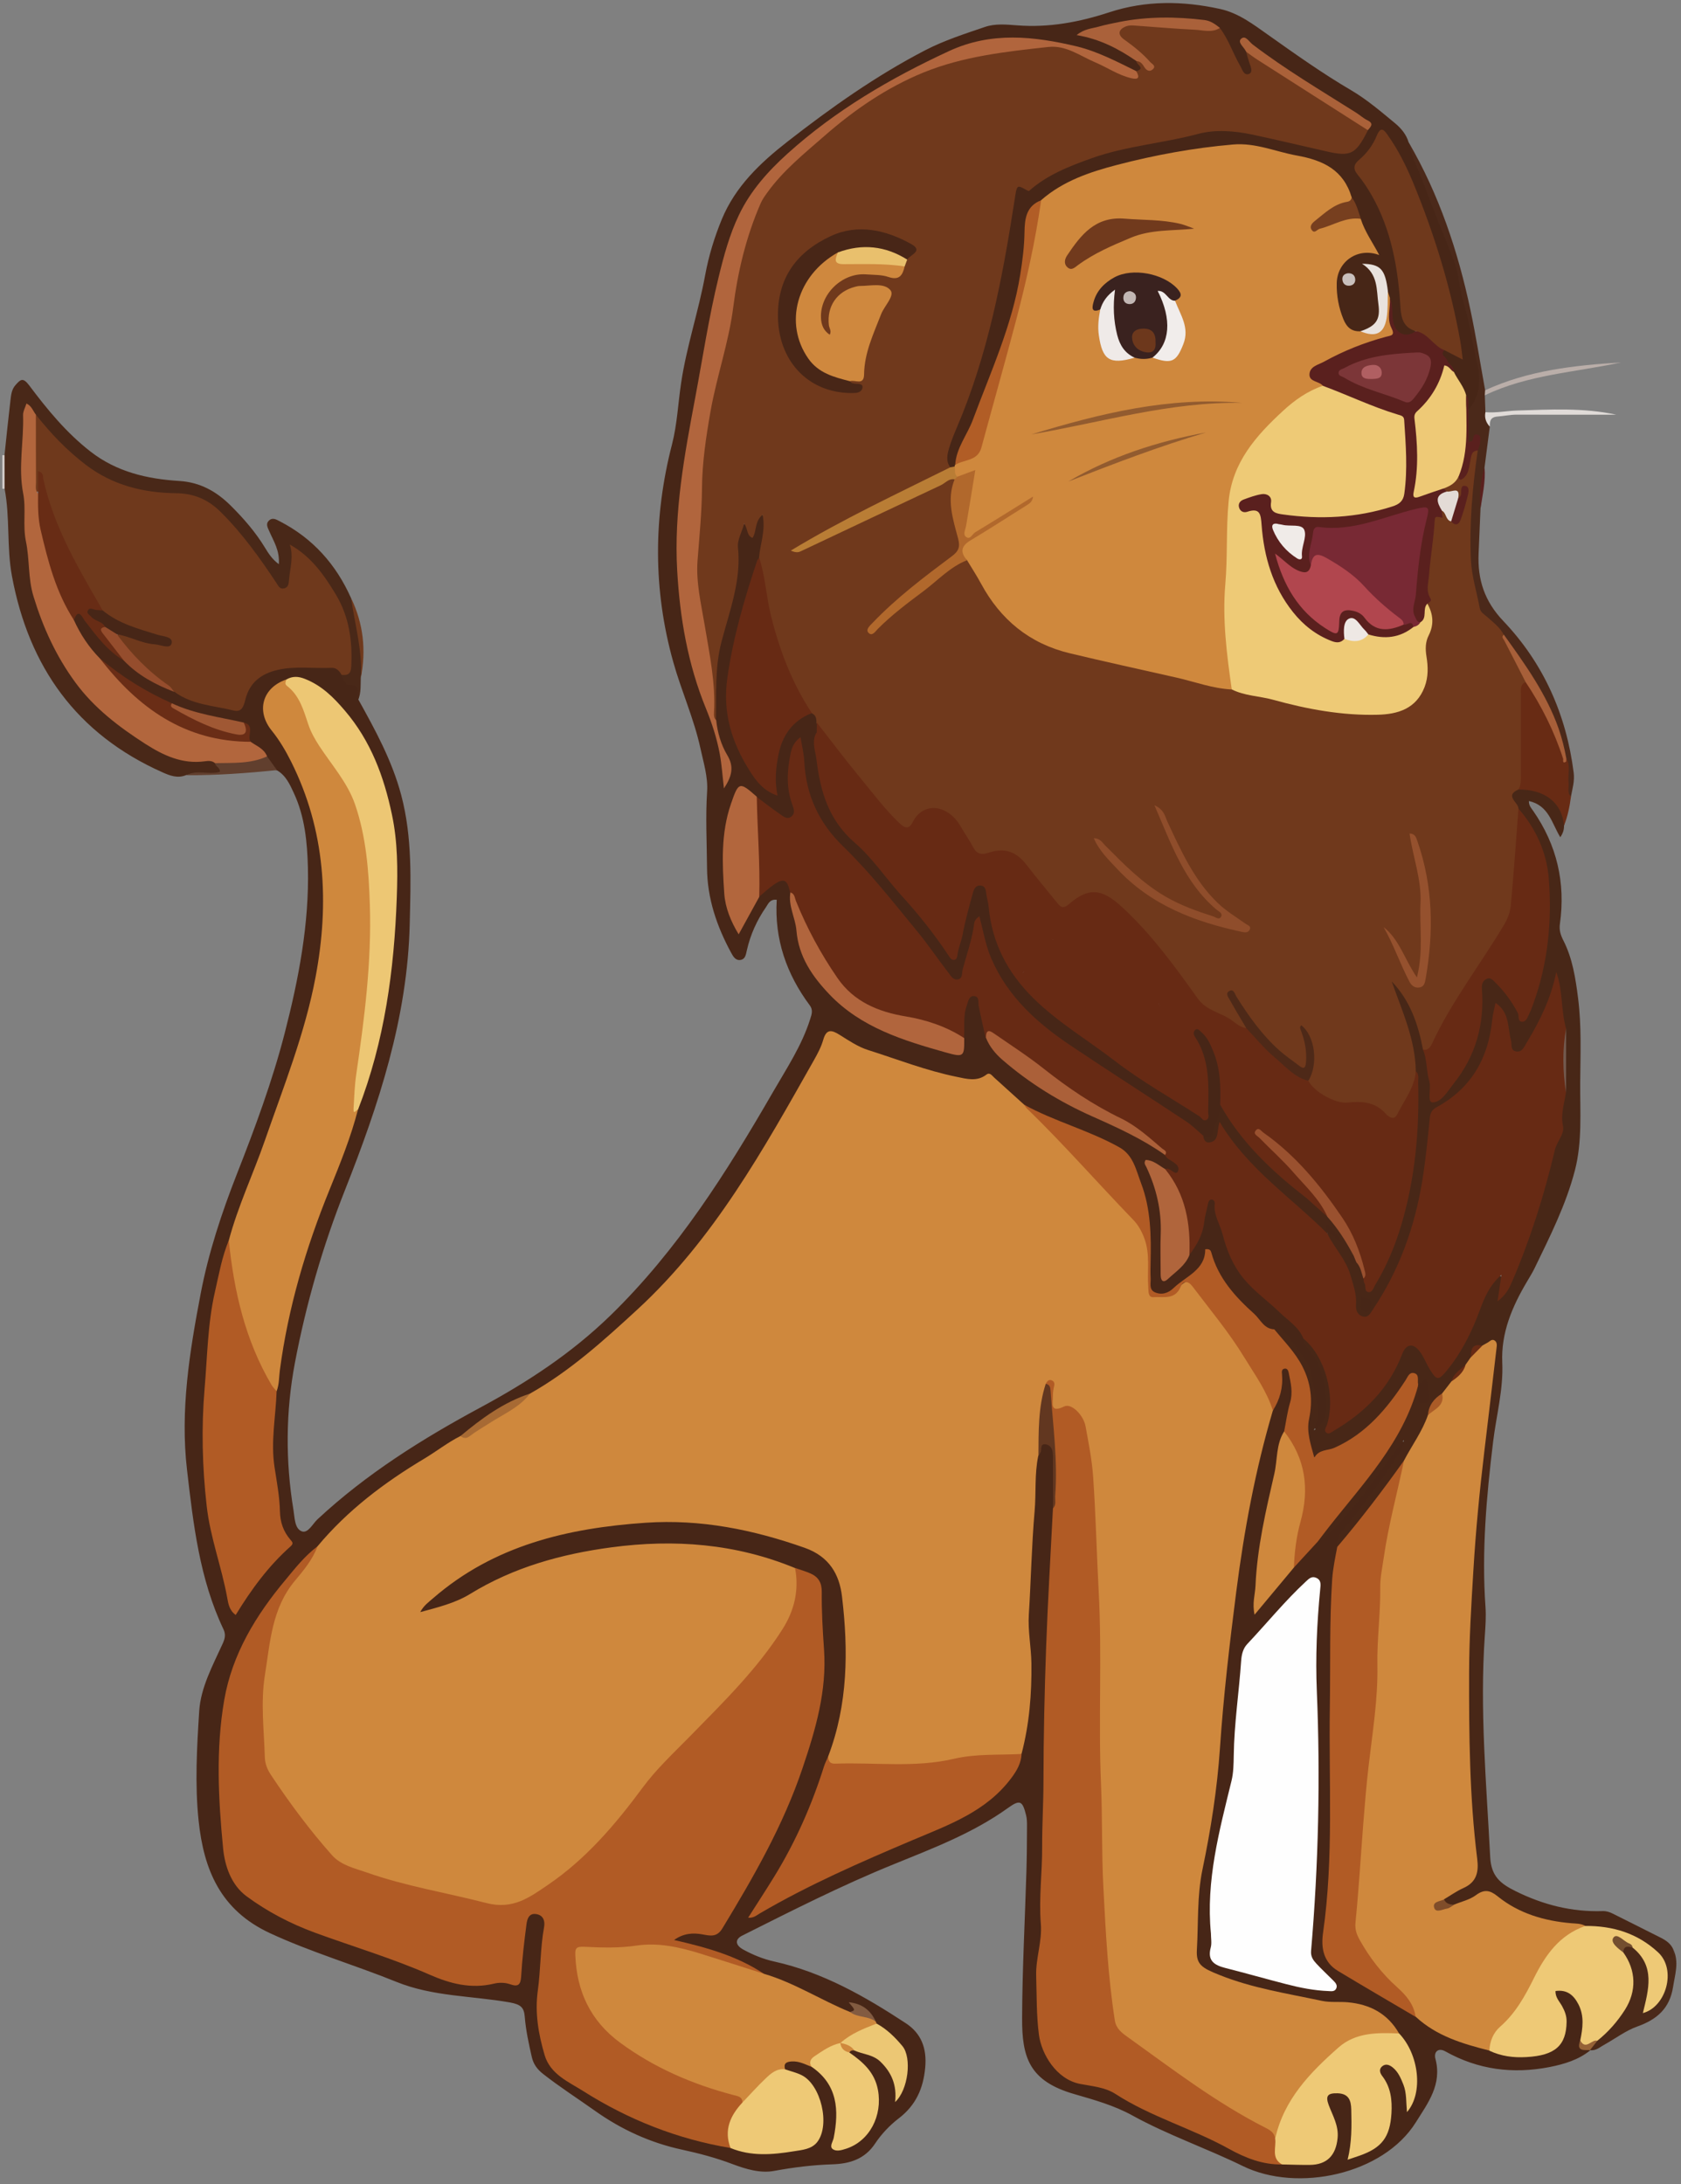 <?xml version="1.0" encoding="utf-8"?>
<!-- Generator: Adobe Illustrator 23.0.2, SVG Export Plug-In . SVG Version: 6.00 Build 0)  -->
<svg version="1.1" id="Camada_1" xmlns="http://www.w3.org/2000/svg" xmlns:xlink="http://www.w3.org/1999/xlink" x="0px" y="0px"
	 viewBox="0 0 253.47 329.32" style="enable-background:new 0 0 253.47 329.32;" xml:space="preserve">
<rect x="0" y="0" width="253.47" height="329.32" fill="#808080" stroke="none"/>
<style type="text/css">
	.st0{fill:#D6CFCC;}
	.st1{fill:#472617;}
	.st2{fill:#482717;}
	.st3{fill:#492818;}
	.st4{fill:#4B291A;}
	.st5{fill:#682B14;}
	.st6{fill:#4A2919;}
	.st7{fill:#613F2E;}
	.st8{fill:#BAAEA9;}
	.st9{fill:#E0DBD8;}
	.st10{fill:#6F391C;}
	.st11{fill:#5A201E;}
	.st12{fill:#CF883D;}
	.st13{fill:#70391C;}
	.st14{fill:#B15B25;}
	.st15{fill:#672A14;}
	.st16{fill:#FEFEFE;}
	.st17{fill:#B25B25;}
	.st18{fill:#B1653D;}
	.st19{fill:#EDC774;}
	.st20{fill:#EEC976;}
	.st21{fill:#B2663D;}
	.st22{fill:#682C15;}
	.st23{fill:#B15D26;}
	.st24{fill:#B0653C;}
	.st25{fill:#AB6039;}
	.st26{fill:#ECC774;}
	.st27{fill:#AA613A;}
	.st28{fill:#B97D35;}
	.st29{fill:#6A2D16;}
	.st30{fill:#AA6139;}
	.st31{fill:#623720;}
	.st32{fill:#954D2D;}
	.st33{fill:#A05834;}
	.st34{fill:#E9E2DD;}
	.st35{fill:#773F1F;}
	.st36{fill:#A76A34;}
	.st37{fill:#825B41;}
	.st38{fill:#C9C0BD;}
	.st39{fill:#956237;}
	.st40{fill:#9A512F;}
	.st41{fill:#72594E;}
	.st42{fill:#AA5B27;}
	.st43{fill:#804D2A;}
	.st44{fill:#A75F39;}
	.st45{fill:#734E2F;}
	.st46{fill:#EECA76;}
	.st47{fill:#CF883E;}
	.st48{fill:#482617;}
	.st49{fill:#B1682C;}
	.st50{fill:#8F4D2B;}
	.st51{fill:#95512E;}
	.st52{fill:#4E2918;}
	.st53{fill:#E9C06D;}
	.st54{fill:#E3DBD6;}
	.st55{fill:#3A221F;}
	.st56{fill:#713A1D;}
	.st57{fill:#925B2F;}
	.st58{fill:#EFEAE8;}
	.st59{fill:#F1EDEB;}
	.st60{fill:#782934;}
	.st61{fill:#B1464E;}
	.st62{fill:#7C3638;}
	.st63{fill:#F0EBE8;}
	.st64{fill:#EEE8E4;}
	.st65{fill:#6D381C;}
	.st66{fill:#C2B7B4;}
	.st67{fill:#B05F62;}
</style>
<g>
	<path class="st0" d="M0.69,73.69L0.53,73.7l-0.17-0.02c0-1.68,0-3.36,0-5.04c0.11-0.01,0.22-0.02,0.33-0.01
		C1.6,70.32,1.59,72,0.69,73.69z"/>
	<path class="st1" d="M54.03,105.47c2.56,4.61,5.09,9.23,6.46,14.39c1.71,6.42,1.44,12.93,1.29,19.48
		c-0.33,14.11-4.66,27.2-9.77,40.12c-3.34,8.43-5.85,17.12-7.54,26.02c-1.39,7.35-1.44,14.79-0.22,22.2
		c0.19,1.17,0.17,2.78,1.23,3.21c0.95,0.38,1.65-1.11,2.4-1.81c7.35-6.84,15.77-12.12,24.55-16.85c7.11-3.83,13.73-8.17,19.59-13.86
		c10.14-9.86,17.55-21.62,24.54-33.72c2.06-3.57,4.36-7.02,5.61-11.01c0.22-0.69,0.46-1.34-0.06-2.04c-3.52-4.72-5.35-10-4.99-15.93
		c-1.04-0.11-1.28,0.61-1.62,1.11c-1.38,1.99-2.36,4.17-2.89,6.53c-0.14,0.61-0.22,1.28-0.89,1.42c-0.79,0.17-1.16-0.49-1.48-1.08
		c-2.16-3.98-3.6-8.19-3.63-12.77c-0.03-3.84-0.24-7.67,0.01-11.51c0.15-2.22-0.54-4.38-1.01-6.55c-0.97-4.46-2.87-8.63-4.09-12.99
		C98.47,88.96,98.5,77.97,101.33,67c0.78-3.03,0.91-6.16,1.37-9.24c0.82-5.52,2.63-10.81,3.63-16.29c0.54-2.91,1.39-5.69,2.51-8.41
		c2.05-4.96,5.81-8.51,9.88-11.69c6.56-5.12,13.36-9.94,20.78-13.79c2.88-1.49,5.97-2.48,9.02-3.52c1.55-0.53,3.23-0.36,4.82-0.24
		c4.81,0.38,9.39-0.48,13.94-1.97c5.48-1.8,11.07-1.73,16.68-0.5c2.79,0.61,4.99,2.31,7.23,3.89c4.11,2.91,8.21,5.83,12.56,8.38
		c2.38,1.4,4.48,3.21,6.6,4.96c0.91,0.75,1.7,1.69,2.05,2.88c2.01,3.94,3.46,8.13,5.09,12.23c1.48,3.69,2.75,7.45,3.5,11.43
		c0.74,3.92,1.65,7.82,2.24,11.78c0.29,1.98,0.08,3.77-1.79,4.97c-0.67-0.53-0.4-1.38-0.7-2.03c-0.39-1.36-1.36-2.43-1.9-3.71
		c-0.25-0.75-0.88-1.27-1.22-1.95c-0.28-0.55-0.81-1.18,0.2-1.59c0.68-0.06,1.23,0.42,2.13,0.63c-0.38-2.63-0.91-5.06-1.43-7.48
		c-1.53-7.05-4.11-13.75-6.88-20.38c-0.63-1.49-1.53-2.84-2.41-4.2c-0.48-0.74-0.96-0.85-1.47-0.01c-0.69,1.12-1.43,2.21-2.36,3.16
		c-0.67,0.68-0.61,1.41-0.04,2.09c2.15,2.58,3.28,5.69,4.47,8.76c1.13,2.92,1.29,6.06,1.6,9.14c0.22,2.16,0.47,4.24,2.16,5.82
		c-1.29,1.22-3.03,0.86-3.68-0.76c-0.55-1.36-0.41-2.83-0.67-4.24c-0.12-0.44-0.22-0.89-0.36-1.32c-0.29-1.33-0.41-2.75-1.99-3.52
		c1.27,2.08,1.42,4.32,1.44,6.52c0.02,1.92-1.05,2.92-3.18,3.52c-1.48,0.1-2.32-0.72-2.92-1.95c-1.09-2.24-1.29-4.61-1.02-7.03
		c0.18-1.62,2.47-3.47,4.41-3.73c0.41-0.06,0.82,0.07,1.37-0.1c-0.86-1.39-1.74-2.75-2.16-4.32c-0.42-1.18-0.8-2.38-1.51-3.43
		c-1.26-3.74-4.11-5.02-7.78-5.85c-3.56-0.8-7.02-2.11-10.71-1.56c-8.73,1.3-17.6,2.17-25.49,6.72c-0.73,0.42-1.39,0.93-2.07,1.42
		c-1.81,0.9-2.27,2.56-2.3,4.35c-0.14,7.37-2.32,14.24-4.89,21.06c-1.8,4.77-3.91,9.4-5.71,14.16c-0.08,0.19-0.19,0.35-0.34,0.49
		c-0.28,0.15-0.57,0.17-0.87,0.09c-1.24-1.11-0.72-2.42-0.31-3.65c0.9-2.73,2.03-5.38,3.09-8.06c1.43-3.59,2.31-7.31,3.09-11.07
		c0.51-2.47,0.96-4.95,1.68-7.36c1.05-3.53,1.41-7.16,1.8-10.79c0.08-0.72,0.18-1.44,0.5-2.09c0.39-0.8,0.98-1.17,1.63-0.32
		c0.5,0.65,0.88,0.61,1.46,0.15c3.93-3.12,8.68-4.27,13.4-5.38c2.84-0.66,5.72-1.2,8.62-1.66c2.22-0.35,4.4-0.81,6.67-0.89
		c4.47-0.16,8.6,1.49,12.9,2.2c1.12,0.18,2.25,0.42,3.32,0.79c1.81,0.62,3-0.01,3.92-1.54c0.25-0.41,0.52-0.81,0.77-1.21
		c0.73-0.92,0.06-1.4-0.6-1.85c-1.43-0.98-2.98-1.79-4.43-2.75c-4.28-2.84-8.77-5.38-12.84-8.73c-0.02,0.69,0.41,1,0.52,1.45
		c0.28,0.79,0.62,1.56,0.66,2.41c0.02,0.49-0.02,1.01-0.53,1.23c-0.52,0.22-0.93-0.11-1.25-0.47c-0.73-0.82-1.07-1.86-1.59-2.79
		c-0.7-1.24-1.1-2.66-2.12-3.71c-0.87-0.85-1.99-1.12-3.12-1.19c-5.62-0.32-11.21-0.19-16.66,1.76c2.97,0.72,5.61,1.98,7.94,3.87
		c0.46,0.76,1.27,1.58-0.29,2.05c-0.63,0.04-1.16-0.24-1.69-0.53c-6.11-3.36-12.71-4.66-19.59-4.28c-3.56,0.2-6.84,1.83-9.99,3.42
		c-5.79,2.91-11.36,6.21-16.55,10.14c-4,3.03-7.45,6.58-10.44,10.6c-1.05,1.42-1.68,3.05-2.23,4.7c-2.55,7.59-4.16,15.39-5.25,23.31
		c-0.4,2.86-0.95,5.67-1.63,8.47c-0.81,3.33-1.11,6.71-1.36,10.14c-0.29,3.97,0,7.9,0.14,11.84c0.18,5.35,1.36,10.59,3.22,15.62
		c1.54,4.16,3,8.33,3.44,12.84c0.39-1.45,0.39-1.45-0.04-2.6c-0.75-2.02-1.42-4.07-1.83-6.19c-0.56-5.93,0.38-11.69,2.22-17.3
		c0.75-2.27,1.01-4.53,0.92-6.87c-0.06-1.51,0.16-2.98,0.7-4.39c0.42-1.09,0.99-1.3,1.77-0.34c0.16-0.01,0.24-0.08,0.29-0.19
		c0.34-0.72,0.4-1.97,1.41-1.77c1.12,0.22,0.83,1.45,0.72,2.29c-0.17,1.36-0.23,2.75-0.72,4.05c-2.35,6.31-4.27,12.73-4.88,19.48
		c-0.33,3.72,0.08,7.27,2.37,10.44c0.83,1.15,1.28,2.57,2.28,3.64c0.48,0.52,0.95,1.04,1.77,1.41c0.11-1.88,0.15-3.6,0.48-5.3
		c0.47-2.43,1.83-4.26,3.7-5.78c0.52-0.42,1.11-0.72,1.83-0.6c0.79,0.24,1.05,0.86,1.13,1.6c0.03,0.49,0,0.97-0.11,1.45
		c-0.34,5.56,0.47,10.98,4.33,15.13c4.12,4.43,8.06,9,12.07,13.52c1.34,1.52,2.33,3.32,3.78,5.02c0.59-0.97,0.76-1.9,0.96-2.81
		c0.48-2.17,0.99-4.33,1.62-6.46c0.23-0.76,0.63-1.5,1.58-1.48c1,0.02,1.19,0.84,1.37,1.62c0.39,1.64,0.55,3.31,0.89,4.96
		c1.04,5.15,4.13,9.08,8.12,12.18c6.2,4.81,12.39,9.66,19.28,13.48c1.35,0.75,2.53,1.78,4.07,2.7c0.37-3.84,0.36-7.37-1.26-10.73
		c-0.38-0.78-1.15-1.78-0.12-2.38c0.95-0.55,1.64,0.51,2.11,1.23c1.33,2.05,2,4.35,2.15,6.78c0.08,1.2,0.02,2.4,0.04,3.6
		c0.06,1.53-0.73,2.83-1.19,4.21c-0.28,0.84-0.95,1.17-1.84,0.82c-6.26-5.06-13.44-8.77-19.96-13.45c-2.39-1.72-4.76-3.48-6.86-5.53
		c-3.68-3.6-5.95-8.03-7.14-13.48c-0.52,2.61-1.18,4.81-1.79,7.02c-0.58,2.11-1.45,2.36-2.92,0.76c-1.75-1.9-2.98-4.2-4.65-6.17
		c-3.99-4.7-7.82-9.55-12.2-13.91c-3.11-3.09-4.6-6.97-5-11.28c-0.1-1.08-0.27-2.13-0.58-3.21c-0.82,2.01-1.28,4.08-0.92,6.28
		c0.16,1.01,0.48,1.99,0.64,2.99c0.26,1.57-0.68,2.29-2.15,1.65c-1.56-0.68-2.74-1.92-4.09-2.91c-2.07-1.69-2.41-1.65-3.12,0.92
		c-1.7,6.13-1.87,12.23,0.6,18.63c1.14-1.83,1.76-3.59,2.95-4.98c0.62-0.65,1.23-1.3,1.96-1.83c1.85-1.33,2.82-0.97,3.42,1.29
		c0.29,7.28,2.72,13.52,8.88,17.84c2.6,1.82,5.57,3.01,8.54,4.11c1.78,0.67,3.53,1.48,5.43,1.81c2.37,0.41,2.47,0.36,2.48-2
		c-0.03-1.66-0.12-3.33,0.48-4.93c0.27-0.73,0.59-1.55,1.54-1.46c0.87,0.09,1.01,0.89,1.12,1.61c0.25,1.52,0.72,2.99,0.88,4.53
		c0.61,1.7,1.8,2.92,3.16,4.05c4.8,3.98,10.21,6.89,15.92,9.3c2.83,1.2,5.45,2.74,7.93,4.55c0.49,0.43,1.06,0.78,1.51,1.26
		c0.41,0.45,0.83,0.96,0.51,1.59c-0.4,0.77-1.01,0.33-1.55,0.13c-0.28-0.11-0.58-0.15-0.85-0.26c-0.68-0.21-1.2-0.78-2.39-0.98
		c2.89,5.34,2.1,10.99,2.26,16.76c1.69-0.84,2.6-2.05,3.49-3.28c1.29-1.78,2.12-3.74,2.39-5.93c0.07-0.53,0.19-1.06,0.37-1.57
		c0.18-0.51,0.36-1.11,1.03-1.05c0.65,0.05,0.77,0.65,0.9,1.18c0.52,2.27,1.23,4.49,1.99,6.69c0.91,2.63,2.61,4.67,4.65,6.48
		c1.88,1.67,3.86,3.22,5.6,5.04c0.5,0.53,0.96,1.07,1.15,1.79c0.63,1.8,2.03,3.18,2.59,5.07c0.63,2.11,0.91,4.18,0.64,6.34
		c-0.07,0.54-0.19,1.06-0.46,1.53c-0.26,0.46-0.53,1.06-1.17,0.9c-0.68-0.18-0.53-0.83-0.51-1.36c0.19-4.36-0.94-8.31-3.65-11.76
		c-0.6-0.77-1.37-1.32-2.33-1.56c-0.94-0.15-1.63-0.7-2.28-1.34c-3.01-2.99-6.22-5.84-7.7-10.23c-0.59,2.76-3.17,3.48-4.81,5.12
		c-0.34,0.34-0.77,0.57-1.22,0.74c-1.8,0.65-2.97-0.09-3.04-1.99c-0.07-1.86-0.02-3.72-0.02-5.57c0-4.01-0.73-7.85-2.38-11.52
		c-0.62-1.39-1.53-2.39-2.86-3.08c-2.4-1.23-4.82-2.42-7.41-3.21c-2.15-0.65-3.99-1.91-5.98-2.87c-1.46-1.05-2.77-2.28-4.14-3.44
		c-0.7-0.59-1.31-0.91-2.25-0.64c-1.1,0.32-2.29,0.31-3.39,0.03c-5.46-1.35-10.88-2.86-16.03-5.18c-0.38-0.17-0.75-0.38-1.11-0.59
		c-2.31-1.35-2.29-1.34-3.43,0.96c-5.49,11.11-12.09,21.56-19.65,31.33c-4.02,5.19-9.01,9.61-14.1,13.81
		c-3.23,2.67-6.41,5.42-10.26,7.21c-3.08,1.03-5.68,2.92-8.31,4.74c-0.73,0.51-1.43,1.06-2.12,1.62
		c-5.08,3.48-10.56,6.37-15.23,10.47c-2.26,1.98-4.3,4.17-6.42,6.29c-5.18,4.95-9.3,10.65-12.13,17.24c-1.56,3.63-2.12,7.5-2.2,11.4
		c-0.11,5.21-0.21,10.43,0.36,15.63c0.52,4.72,2.99,7.95,7.25,10.17c6.27,3.26,13.03,5.13,19.6,7.55c2.47,0.91,4.77,2.26,7.35,2.9
		c1.84,0.46,3.66,0.58,5.52,0.27c0.65-0.11,1.32-0.26,1.97-0.15c2.41,0.4,2.24,0.02,2.55-2.25c0.23-1.66,0.26-3.34,0.49-5.01
		c0.07-0.47,0.09-0.96,0.23-1.42c0.32-0.98,0.8-1.83,2.02-1.58c1.11,0.23,1.58,1.1,1.5,2.15c-0.1,1.37-0.33,2.74-0.41,4.11
		c-0.26,4.17-1.09,8.32-0.19,12.51c0.49,2.27,1.31,4.09,3.33,5.65c6.1,4.72,13.06,7.5,20.32,9.68c1.53,0.46,3.18,0.57,4.73,1.04
		c3.46,1.18,6.94,0.96,10.42,0.13c1.97-0.47,2.53-1.23,2.66-3.27c0.05-0.78,0.03-1.55,0.01-2.33c-0.05-2.42-1.19-4.07-3.47-4.93
		c-0.61-0.23-1.29-0.32-1.71-0.91c-0.5-1.12,0.18-1.49,1.09-1.67c1.15-0.23,2.18,0.17,3.18,0.7c3.88,2.31,4.37,5.97,3.95,9.99
		c-0.04,0.42-0.15,0.82-0.22,1.24c-0.2,1.17,0.33,1.4,1.33,1.03c2.5-0.93,4.03-2.54,4.35-5.34c0.3-2.68-0.13-4.99-2.21-6.82
		c-0.61-0.54-1.5-0.81-1.66-1.77c0.05-0.44,0.34-0.61,0.74-0.65c4.06,0.57,6.2,2.67,6.86,6.72c1.52-3.83,1.05-5.96-1.88-8.74
		c-0.52-0.49-1.12-0.9-1.63-1.4c-0.12-0.12-0.22-0.25-0.32-0.39c-0.59-1.13-1.44-1.98-2.6-2.46c0.3,1.01-0.33,1.16-1.16,1.14
		c-1.08-0.17-1.99-0.76-2.94-1.24c-3.33-1.7-6.68-3.34-10.21-4.59c-3.21-1.57-6.26-3.55-9.96-3.88c-0.77-0.07-1.53-0.29-2.26-0.57
		c-0.51-0.2-1.09-0.39-1.1-1.03c-0.01-0.76,0.66-0.91,1.23-1.1c1.17-0.4,2.36-0.34,3.55-0.09c1.07,0.22,1.81-0.14,2.42-1.08
		c6.16-9.65,11.17-19.81,14.08-30.95c1.39-5.33,0.88-10.7,0.76-16.08c-0.01-0.53-0.16-1.06-0.19-1.6c-0.17-3.48-0.27-3.61-3.69-4.7
		c-7.21-2.86-14.71-4-22.41-3.46c-8.61,0.61-17.04,2.07-24.61,6.65c-2.32,1.4-4.88,2.31-7.47,3.09c-0.6,0.18-1.41,0.62-1.82-0.03
		c-0.47-0.75,0.28-1.34,0.81-1.78c4.81-4.07,10.08-7.35,16.16-9.17c7.77-2.32,15.7-3.44,23.81-3.01c6.47,0.34,12.65,2.03,18.65,4.44
		c3.12,1.25,4.22,4.03,4.59,6.85c0.8,6.12,1.13,12.31-0.27,18.43c-0.46,1.99-0.96,3.96-1.73,5.86c-1.5,3.66-2.57,7.47-4.26,11.06
		c-2.07,4.41-4.62,8.53-7.35,12.76c9.72-5.91,20.2-9.88,30.42-14.38c3.61-1.59,6.14-4.31,8.61-7.15c0.73-0.84,0.73-2,0.88-3.07
		c1.15-5.67,1.6-11.35,0.98-17.13c-0.43-3.94,0.23-7.89,0.41-11.83c0.19-4,0.43-8,0.59-12c0.05-1.2,0.02-2.4,0.47-3.54
		c0.08-0.29,0.24-0.54,0.32-0.83c0.16-0.61,0.43-1.16,1.18-1.11c0.73,0.05,1.17,0.54,1.42,1.2c0.22,0.57,0.18,1.18,0.19,1.77
		c0.02,2.27-0.01,4.54,0.02,6.81c-0.19,7.06-0.61,14.12-1.01,21.17c-0.02,0.3-0.06,0.6-0.05,0.9c0.16,6.6-0.44,13.17-0.43,19.77
		c0,5.31,0.14,10.65-0.56,15.94c-0.08,0.6,0.03,1.19,0.09,1.79c0.26,2.69,0.35,5.39-0.24,8.06c-0.35,1.6-0.44,3.22-0.21,4.83
		c0.23,1.61,0.35,3.23,0.25,4.84c-0.27,4.35,2.4,8.93,7.55,9.58c2.12,0.26,4.01,1.19,5.8,2.32c1.32,0.84,2.71,1.56,4.16,2.13
		c3.75,1.47,7.37,3.19,10.96,5c2.36,1.19,4.81,2.17,7.5,2.33c1.2,0.01,2.39,0.03,3.59,0.03c3.73-0.02,5.36-2.35,4.15-5.97
		c-0.23-0.68-0.6-1.31-0.8-2c-0.32-1.11-0.48-2.19,0.95-2.65c1.37-0.44,2.63,0.15,2.97,1.52c0.53,2.12,0.3,4.28,0.16,6.44
		c-0.03,0.46-0.32,0.91,0.05,1.56c2.19-0.63,4.05-1.63,4.78-4.02c0.71-2.32,0.64-4.61-0.5-6.81c-0.14-0.27-0.3-0.52-0.42-0.8
		c-0.29-0.71-0.41-1.43,0.31-1.94c0.7-0.5,1.39-0.23,1.99,0.23c1.1,0.86,1.51,2.12,1.9,3.39c0.19,0.63,0.25,1.29,0.46,1.91
		c1.35-3.81-0.05-7.06-2.18-10.17c-1.92-2.51-4.38-4.02-7.6-4.17c-5.97-0.27-11.72-1.66-17.37-3.52c-0.68-0.22-1.34-0.51-2.04-0.7
		c-2.63-0.71-3.77-2.15-3.62-4.95c0.31-5.74,0.5-11.49,1.97-17.1c1.15-4.38,1.15-8.89,1.58-13.36c0.71-7.39,1.23-14.79,2.37-22.14
		c0.88-5.68,1.38-11.42,2.72-17.02c0.89-3.73,1.69-7.48,2.98-11.11c0.8-1.55,1.36-3.16,1.34-4.94c-0.01-0.63-0.01-1.49,0.82-1.57
		c0.9-0.09,1.08,0.76,1.27,1.46c0.79,2.86-0.2,5.53-0.84,8.24c-1.41,4.88-2.08,9.92-3.25,14.86c-0.89,3.73-0.73,7.58-1.33,11.39
		c1.88-1.77,3.37-3.83,5.13-5.65c1.35-1.38,2.27-3.17,3.95-4.25c1.89-1.12,3.32-2.75,4.65-4.43c2.4-3.05,4.87-6.07,7.01-9.32
		c0.2-0.3,0.41-0.59,0.7-0.81c0.19-0.15,0.41-0.29,0.65-0.19c0.32,0.14,0.36,0.45,0.33,0.76c-0.06,0.56-0.4,0.99-0.67,1.45
		c-2.24,3.76-4.98,7.17-7.65,10.63c-0.8,1.04-1.74,2.01-1.56,3.49c-0.71,4.44-0.97,8.92-0.98,13.41
		c-0.01,9.58-0.04,19.16,0.01,28.74c0.03,5.04-0.37,10.04-0.97,15.03c-0.43,3.57,0.23,4.97,3.4,6.75c3.34,1.88,6.69,3.73,9.8,5.98
		c3.29,2.93,7.37,4.12,11.48,5.24c2.49,0.84,4.98,1.2,7.57,0.4c2.99-0.92,4.13-3.33,2.85-6.22c-0.24-0.55-0.62-1.03-0.83-1.59
		c-0.42-1.14,0.04-1.76,1.24-1.64c1.1,0.11,1.87,0.75,2.41,1.67c1.08,1.84,1.49,3.77,0.75,5.85c-0.54,0.96,0.03,1.37,0.83,1.65
		c0.05,0.06,0.1,0.12,0.15,0.18c-1.79,1.44-3.91,2.07-6.11,2.51c-5.53,1.08-10.77,0.42-15.73-2.36c-1.08-0.61-1.77,0.09-1.5,1.11
		c1.03,3.87-1.11,6.65-2.96,9.6c-4.91,7.85-17.83,10.62-26.08,6.58c-5.49-2.69-11.29-4.67-16.66-7.63
		c-2.73-1.51-5.78-2.36-8.75-3.22c-6.83-1.97-7.9-5.55-7.87-11.51c0.03-7.37,0.43-14.74,0.65-22.11c0.07-2.28,0.08-4.56,0.09-6.83
		c0-0.53-0.01-1.09-0.14-1.6c-0.54-2.19-0.92-2.39-2.72-1.1c-5.31,3.82-11.34,6.09-17.35,8.54c-7.76,3.15-15.24,6.95-22.73,10.71
		c-1.12,0.56-1.07,1.43,0.14,2.1c1.47,0.81,3.05,1.45,4.68,1.81c7.32,1.62,13.69,5.26,19.85,9.31c2.36,1.55,3.18,3.82,2.92,6.68
		c-0.29,3.17-1.42,5.69-3.99,7.66c-1.36,1.04-2.61,2.36-3.56,3.79c-1.59,2.4-3.89,3.06-6.48,3.14c-2.94,0.1-5.83,0.45-8.73,0.99
		c-2.11,0.4-4.31-0.28-6.31-1.03c-2.48-0.94-5.01-1.61-7.59-2.17c-4.81-1.04-9.19-3.05-13.19-5.9c-2.59-1.84-5.26-3.55-7.77-5.52
		c-0.91-0.72-1.46-1.48-1.71-2.59c-0.45-1.99-0.89-3.98-1.05-6.01c-0.11-1.39-0.57-1.88-2.25-2.18c-5.7-1.01-11.6-0.87-17.1-3.1
		c-6.31-2.56-12.86-4.46-19.08-7.35c-7.47-3.47-9.97-9.56-10.75-16.95c-0.58-5.5-0.26-11.05,0.09-16.54
		c0.23-3.55,2.03-6.85,3.52-10.12c0.35-0.76,0.52-1.4,0.14-2.2c-3.62-7.61-4.55-15.87-5.5-24.06c-1.04-8.94,0.38-17.76,2.06-26.55
		c1.19-6.22,3.16-12.16,5.45-18.01c2.74-6.97,5.35-14.02,7.21-21.23c2.1-8.15,3.72-16.5,3.51-25.01c-0.1-3.82-0.46-7.67-2.12-11.23
		c-0.6-1.3-1.19-2.63-2.51-3.41c-0.98-0.24-1.43-1.01-1.81-1.84c-0.47-1.1-1.68-1.45-2.34-2.36c-0.69-0.77,0.11-2.24-1.26-2.68
		c-3.55-0.56-7.11-1.08-10.35-2.76c-4.09-1.67-7.81-3.94-11.13-6.86c-1.79-1.73-3.24-3.7-4.06-6.08c0.64-1.48,1.16-1.62,2.16-0.34
		c1.33,1.69,2.66,3.36,4.24,4.83c0.52,0.49,1.03,0.99,1.65,1.36c2.32,2.01,4.95,3.51,7.77,4.71c2.41,1.45,5.19,1.73,7.84,2.41
		c1.06,0.27,1.7-0.22,2.02-1.24c1.07-3.36,3.6-4.75,6.9-5.01c2.02-0.16,4.06-0.06,6.09-0.04c0.96,0.01,1.74,0.36,2.28,1.18
		c0.29,0.44,0.47,1.11,0.98,1.23C54.52,103.01,54.32,104.2,54.03,105.47z"/>
	<path class="st2" d="M181.43,171.24c0.58,0.32,1.22,0.44,1.38-0.37c0.3-1.47,1.34-2.73,1.15-4.32c0.46-0.14,0.67,0.19,0.84,0.49
		c3.02,5.4,7.56,9.37,12.31,13.15c1.23,0.88,2.15,2.09,3.31,3.05c1.6,1.74,3.07,3.57,3.84,5.86c-0.37,0.67-0.07,1,0.59,1.15
		c0.81,0.69,0.9,1.71,1.23,2.62c0.4,1.28,0.83,0.64,1.2,0c1.39-2.4,2.46-4.95,3.29-7.57c2.34-7.45,2.98-15.12,2.76-22.89
		c-0.01-0.3-0.13-0.58-0.19-0.88c-0.39-4.11-1.64-7.97-3.33-11.71c-0.29-0.65-1.04-1.53-0.09-2.04c0.85-0.46,1.37,0.49,1.78,1.12
		c1.83,2.8,2.88,5.91,3.58,9.15c0.56,2.38,0.89,4.8,1.15,7.62c2.57-2.17,4.26-4.57,5.38-7.35c1.08-2.69,1.58-5.53,1.44-8.44
		c-0.05-0.97-0.17-2.04,0.89-2.52c1.2-0.54,1.89,0.43,2.56,1.17c1.2,1.33,2.2,2.82,3,4.37c0.57,0.02,0.7-0.37,0.82-0.68
		c2.6-7.16,3.69-14.51,2.23-22.05c-0.57-2.96-2.03-5.62-3.86-8.05c-1.43-2.31-1.41-2.59,0.29-3.48c2.95-0.45,4.99,0.91,6.53,3.28
		c0.52,0.8,0.6,1.64,0.32,2.53c0.02,0.62-0.14,1.17-0.56,1.79c-1.28-2.07-1.71-4.78-4.73-5.46c-0.03,0.69,0.36,1.08,0.63,1.47
		c3.59,5.16,4.91,10.85,4.04,17.06c-0.13,0.93,0.1,1.67,0.54,2.53c1.37,2.7,1.82,5.68,2.2,8.65c0.54,4.24,0.35,8.5,0.32,12.76
		c-0.03,4.42,0.33,8.87-0.8,13.23c-1.35,5.2-3.76,9.96-6.08,14.75c-0.34,0.7-0.76,1.36-1.15,2.03c-2.23,3.76-3.92,7.72-3.72,12.2
		c0.18,4.06-0.9,7.96-1.38,11.93c-1.01,8.28-1.74,16.57-1.15,24.92c0.1,1.43,0,2.88-0.1,4.31c-0.78,11.16,0.24,22.27,0.81,33.4
		c0.15,2.9,1.55,4,3.8,5.12c4.17,2.07,8.5,3.17,13.15,3.02c0.55-0.02,1.06,0.14,1.55,0.39c2.41,1.22,4.83,2.4,7.23,3.63
		c0.8,0.41,1.54,0.91,1.9,1.81c0.22,1.61,0.07,1.75-1.27,1.25c-0.39-0.14-0.75-0.34-1.11-0.55c-3.17-2.63-6.88-3.79-10.94-3.95
		c-1.33-0.38-2.72-0.39-4.08-0.56c-3.43-0.42-6.46-1.75-9.22-3.75c-1-0.73-1.86-0.88-2.95-0.24c-1.13,0.67-2.32,1.26-3.69,1.33
		c-0.79-0.09-1.45-0.32-1.44-1.29c0.7-1.23,2.07-1.59,3.13-2.33c1.18-0.82,1.63-1.82,1.45-3.22c-0.78-6.07-0.71-12.2-1.12-18.28
		c-0.45-6.68,0.12-13.3,0.2-19.94c0.08-6.64,0.85-13.26,1.53-19.88c0.62-6.02,1.49-12.01,2.05-18.04c0.05-0.56,0.64-1.59-0.77-1.45
		c-1.04,0.03-1.92,0.27-2.07,1.52c-0.2,0.45-0.45,0.88-0.76,1.26c-0.73,0.83-1.66,1.49-2.17,2.51c-0.38,0.73-0.9,1.35-1.48,1.92
		c-1.02,0.85-1.75,1.88-2.02,3.2c-0.77,2.5-2.22,4.63-3.62,6.79c-2.65,4.14-5.71,7.98-8.87,11.75c-0.4,0.48-0.67,1.18-1.49,1.14
		c-0.31-1.55,0.91-2.38,1.67-3.38c2.88-3.79,5.83-7.53,8.25-11.64c0.08-0.14,0.05-0.34,0.14-1.04c-1.4,1.88-2.55,3.37-3.64,4.89
		c-2.5,3.49-5.1,6.89-8.26,9.83c-0.32,0.29-0.64,0.54-1.09,0.53c-0.13-1.11,0.7-1.72,1.3-2.43c3.91-4.64,7.64-9.41,10.78-14.61
		c0.91-1.5,1.62-3.06,2.04-4.77c0.15-0.62,0.05-1.51,1.04-1.64c0.53,0.48,0.28,1.25,0.62,1.86c0.55-1.65,0.55-1.65-0.77-2.15
		c-0.55-1.12-1.07-0.86-1.62,0.02c-1.44,2.3-3.19,4.32-5.1,6.25c-2.31,2.32-5.15,3.64-8.14,4.77c-0.79,0.3-1.12-0.04-1.32-0.7
		c-0.52-1.67-0.94-3.36-0.58-5.12c0.84-4.07-0.37-7.54-3-10.65c-0.71-0.84-1.67-1.57-1.81-2.8c1.1,0.1,2.01,0.72,2.51,1.55
		c1.16,1.94,3.08,3.65,3.26,5.9c0.2,2.47,1.55,4.86,0.21,7.83c1.94-1.26,1.88-2.89,1.83-4.13c-0.1-2.91-0.65-5.8-2.68-8.14
		c-0.4-0.46-0.68-0.99-0.72-1.61c1.06-0.14,1.49,0.69,1.9,1.37c2.16,3.54,3.3,7.28,2.19,11.46c-0.05,0.17-0.07,0.35,0.17,0.66
		c4.32-2.34,7.56-5.71,9.74-10.13c0.13-0.27,0.23-0.55,0.34-0.83c0.35-0.85,0.71-1.72,1.81-1.74c1.03-0.02,1.62,0.68,2.12,1.45
		c0.39,0.6,0.61,1.3,1,1.91c0.82,1.27,1.15,1.3,2.12,0.15c2.09-2.45,3.47-5.3,4.58-8.29c0.58-1.58,1.28-3.1,2.22-4.5
		c0.33-0.49,0.72-1.14,1.39-0.93c0.87,0.27,0.51,1.07,0.46,1.7c-0.01,0.18-0.07,0.35,0.1,0.58c4.28-9.75,7.73-19.75,8.94-30.43
		c0.01-2.91,0.03-5.81-0.02-8.71c-0.42-2.41-0.57-4.86-0.93-7.44c-0.91,3.6-2.41,6.75-4.32,9.71c-0.43,0.67-0.99,1.28-1.91,1.03
		c-0.84-0.23-0.93-0.99-1.09-1.7c-0.36-1.55-0.24-3.24-1.37-4.73c-0.51,0.57-0.44,1.23-0.52,1.82c-0.72,5.55-3.25,9.97-8.12,12.89
		c-0.88,0.53-1.18,1.22-1.31,2.18c-0.63,4.75-1.04,9.54-2.27,14.19c-1.32,5.03-3.41,9.72-6.29,14.05c-0.51,0.77-1.06,1.55-2.15,1.25
		c-0.93-0.26-1.28-1.05-1.31-1.95c-0.1-3.37-1.43-6.27-3.35-8.96c-0.34-0.48-0.79-0.93-0.72-1.59c0.6-0.98,1.04-0.15,1.47,0.1
		c-0.4-0.1-0.59-1.28-1.34-0.34c-0.56,0.13-0.93-0.22-1.24-0.57c-2.63-2.88-5.77-5.19-8.6-7.84c-2.23-2.09-4.11-4.49-6.01-7.08
		c-0.55,0.93-0.76,2.22-2.14,1.98C181.5,172.42,180.98,172.03,181.43,171.24z"/>
	<path class="st3" d="M54.03,105.47c-0.13-0.95,0.46-2.29-1.46-2.2c-0.55,0.03-0.82-0.94-1.09-1.53c0.71-0.56,0.94-1.27,0.99-2.19
		c0.27-4.53-1.11-8.52-3.84-12.07c-1.23-1.59-2.28-3.36-4.42-4.48c0.31,1.57-0.02,2.9-0.2,4.25c-0.11,0.8-0.25,1.62-1.21,1.77
		c-0.86,0.14-1.24-0.55-1.66-1.15c-2.5-3.59-4.99-7.19-8.14-10.27c-1.81-1.77-3.83-2.77-6.4-2.76C17.15,74.91,10.45,70,5.08,62.76
		c-0.25-0.24-0.35-0.69-0.76-0.68c-0.28,0-0.29,0.33-0.31,0.56c-0.27,3.16-0.78,6.4-0.38,9.47c0.47,3.66,0.48,7.35,0.85,11
		C4.87,86.98,5.58,90.7,7,94.24c3.68,9.17,10.32,15.54,19.27,19.59c1.26,0.57,2.59,0.39,3.89,0.43c0.95,0.03,1.94-0.12,2.68,0.71
		c0.31,0.42,0.82,0.83,0.62,1.37c-0.24,0.66-0.92,0.28-1.4,0.33c-1.33,0.13-2.68-0.21-3.99,0.2c-1.29,0.54-2.47,0.08-3.62-0.44
		c-12.9-5.76-20.1-15.87-22.65-29.57c-0.81-4.37-0.27-8.83-1.11-13.19c0-1.69,0-3.37-0.01-5.06c0.29-2.74,0.57-5.47,0.89-8.2
		c0.1-0.82,0.16-1.67,0.77-2.35c0.73-0.82,1.1-1.23,2.07,0.06c2.72,3.63,5.6,7.14,9.24,9.97c3.96,3.08,8.55,4.13,13.37,4.43
		c3.13,0.19,5.59,1.56,7.74,3.69c1.96,1.94,3.76,4.01,5.2,6.38c0.51,0.83,1.04,1.7,2.08,2.48c0.16-2.06-0.79-3.47-1.43-4.95
		c-0.25-0.57-0.59-1.12-0.05-1.63c0.54-0.51,1.1-0.16,1.64,0.12c4.98,2.57,8.48,6.5,10.74,11.59c1.18,3.91,2,7.87,1.46,12
		C54.36,103.3,54.46,104.42,54.03,105.47z"/>
	<path class="st4" d="M221.43,61.79c1.6-1.96,1.92-4.21,1.38-6.58c-0.74-3.23-1.17-6.51-2.17-9.72c-0.6-1.93-0.63-4.16-1.39-6.14
		c-1.49-3.85-3.13-7.65-4.53-11.53c-0.76-2.12-1.87-4.11-2.31-6.35c4.58,7.87,7.43,16.39,9.31,25.26c0.85,4.02,1.49,8.08,2.22,12.12
		c0.21,0.27,0.19,0.52-0.05,0.76c0.03,0.85,0.06,1.69,0.09,2.54c0.54,0.63,0.18,1.53,0.66,2.18c-0.26,2.04-0.52,4.09-0.79,6.13
		c-0.28,2.07-0.47,4.14-0.61,6.22c-0.1,2.27-0.2,4.54-0.29,6.81c-0.16,3.9,0.88,7.16,3.73,10.15c6.06,6.37,9.5,14.11,10.61,22.88
		c0.16,1.29-0.2,2.42-0.42,3.62c-1-0.19-0.8-1.03-0.86-1.68c-0.13-1.24,0.09-2.49-0.12-3.73c-1.38-7.27-5.43-13.19-9.65-19.02
		c-4.47-3.24-4.87-8.07-4.97-12.95c-0.11-4.94,0.28-9.87,1.11-14.75c-0.09-0.42,0.91-1.48-0.65-1.06c-0.39,0.11-0.64-0.34-0.67-0.69
		C220.96,64.76,220.52,63.22,221.43,61.79z"/>
	<path class="st5" d="M236.19,114.36c0.68,1.15,0.18,2.4,0.33,3.6c0.1,0.73-0.28,1.54,0.36,2.17c-0.2,1.49-0.49,2.95-1.05,4.35
		c-0.31-3.44-2.84-5.44-6.87-5.44c-0.46-1.16-0.17-2.37-0.18-3.55c-0.04-3.35-0.03-6.69,0-10.04c0.01-0.89-0.08-1.81,0.65-2.52
		c1.15-0.54,1.46,0.46,1.87,1.1c2.04,3.17,3.73,6.49,4.55,10.21c0.05,0.23-0.03-0.06,0.07,0.15
		C235.99,114.53,236.1,114.51,236.19,114.36z"/>
	<path class="st6" d="M250.06,294.41c0.38,0.14,0.79,0.23,1.12,0.44c1.09,0.69,1.28,0.15,1.17-0.82c0.84,1.87,0.21,3.71-0.08,5.58
		c-0.5,3.22-2.43,4.9-5.39,5.95c-1.77,0.63-3.33,1.84-5,2.76c-0.66,0.36-1.26,0.94-2.12,0.81l-0.01-0.01
		c-0.2-0.88,0.57-1.22,0.96-1.77c1.19-1.24,2.49-2.38,3.45-3.84c1.83-2.75,2.33-5.55,0.56-8.52c-0.12-0.21-0.18-0.44-0.21-0.68
		c0.14-1.25,0.84-1.35,1.82-0.9c3.54,2.34,2.53,5.8,2.23,9.07c2.35-1.83,2.94-4.16,1.72-6.89
		C250.11,295.21,249.87,294.86,250.06,294.41z"/>
	<path class="st7" d="M28.08,116.89c1.61-0.88,3.39-0.03,5.07-0.51c0.09-0.62-0.67-0.79-0.74-1.32c2.55-0.83,5.22-0.78,7.85-1.02
		c0.5,0.69,1,1.39,1.5,2.08C37.21,116.58,32.66,116.92,28.08,116.89z"/>
	<path class="st8" d="M223.88,59.61c0.02-0.25,0.03-0.51,0.05-0.76c6.5-3,13.46-3.77,20.48-4.2
		C237.53,56.15,230.37,56.48,223.88,59.61z"/>
	<path class="st9" d="M224.64,64.33c-0.58-0.62-0.83-1.34-0.66-2.18c1.6,0.14,3.19-0.2,4.77-0.25c4.99-0.15,10-0.45,14.96,0.63
		c-5.01,0-10.01,0.01-15.02-0.01c-0.96,0-1.9,0.21-2.83,0.28C224.7,62.88,224.63,63.5,224.64,64.33z"/>
	<path class="st10" d="M54.41,102.2c0.27-4.09-0.91-8.01-1.46-12C54.79,94.04,55.23,98.04,54.41,102.2z"/>
	<path class="st11" d="M223.24,76.68c-0.14-2.11-0.07-4.19,0.61-6.22C224.03,72.57,223.54,74.62,223.24,76.68z"/>
	<path class="st12" d="M79.92,210.13c6.05-3.42,11.15-8.04,16.22-12.71c11.53-10.63,18.99-24.12,26.57-37.53
		c0.56-0.99,1.11-2.02,1.42-3.1c0.48-1.69,1.27-1.51,2.48-0.75c1.37,0.86,2.76,1.8,4.27,2.28c4.44,1.41,8.8,3.12,13.39,4.05
		c1.46,0.3,3.04,0.77,4.47-0.34c0.52-0.4,0.85,0.17,1.19,0.47c1.51,1.36,3.01,2.72,4.51,4.08c2.77,1.94,5.02,4.45,7.29,6.91
		c2.96,3.21,5.92,6.43,8.97,9.55c1.8,1.84,2.64,3.93,2.63,6.45c-0.01,1.26-0.02,2.52,0.01,3.77c0.01,0.69-0.25,1.73,0.56,1.89
		c0.92,0.17,2.01,0.43,2.92-0.26c0.1-0.07,0.18-0.16,0.27-0.24c2.18-1.98,2.2-2,4.05,0.33c3.87,4.89,7.53,9.93,10.38,15.51
		c0.36,0.7,0.78,1.36,0.41,2.19c-2.65,8.96-4.34,18.1-5.53,27.38c-1,7.83-1.92,15.67-2.45,23.54c-0.42,6.16-1.37,12.23-2.63,18.26
		c-0.84,4.01-0.61,8.11-0.85,12.16c-0.13,2.2,0.78,2.72,3.38,3.76c4.99,2.01,10.25,2.8,15.45,3.91c1.32,0.28,2.63,0.1,3.93,0.22
		c3.34,0.3,6.02,1.71,7.73,4.7c-0.53,0.52-1.22,0.49-1.86,0.44c-3.99-0.27-7.07,1.49-9.63,4.34c-2.04,2.28-3.89,4.71-5.51,7.31
		c-0.52,0.83-0.81,1.72-0.96,2.68c-0.08,0.52-0.04,1.34-1.03,1c-1.03-0.94-2.25-1.61-3.46-2.25c-6.55-3.46-12.36-8.04-18.39-12.28
		c-1.63-1.14-2.47-2.61-2.71-4.62c-0.61-5.06-1.05-10.12-1.3-15.22c-0.7-14.8-0.49-29.61-0.76-44.41
		c-0.15-8.07-0.39-16.18-1.41-24.21c-0.19-1.49-0.45-2.97-0.89-4.41c-0.52-1.68-1.44-2.34-3.19-2.17c-1.17,0.11-1.49-0.43-1.58-1.41
		c-0.06-0.65,0.09-1.31-0.08-1.96c-0.01-0.04-0.07-0.1-0.12-0.1c-0.05-0.01-0.11,0.03-0.17,0.07c-0.69,3.11-0.61,6.3-1.14,9.41
		c-0.04,0.23-0.03,0.47-0.21,0.66c-0.59,2.77-0.31,5.6-0.56,8.4c-0.45,5.18-0.54,10.38-0.87,15.57c-0.15,2.47,0.35,4.88,0.39,7.33
		c0.06,4.62-0.31,9.19-1.49,13.68c-1.9,0.94-3.96,0.66-5.96,0.75c-0.77,0.04-1.54-0.11-2.31,0.11c-6.4,1.86-12.96,0.97-19.46,1.09
		c-0.91,0.02-1.91-0.2-1.42-1.59c2.98-7.83,3.05-15.96,2.08-24.1c-0.39-3.31-1.9-6.02-5.63-7.34c-7.79-2.75-15.71-4.34-23.95-3.78
		c-11.73,0.8-22.87,3.39-32.07,11.38c-0.67,0.58-1.41,1.09-1.95,2.1c2.71-0.73,5.3-1.38,7.51-2.73c6.57-4.04,13.77-6.03,21.32-7.04
		c9.49-1.27,18.75-0.56,27.68,3.12c1.06,0.63,0.78,1.63,0.72,2.57c-0.28,4.63-2.75,8.21-5.57,11.62c-2.37,2.86-4.82,5.66-7.46,8.27
		c-5.67,5.61-10.82,11.67-15.85,17.85c-3.52,4.32-7.98,7.58-12.79,10.34c-1.47,0.84-2.95,0.84-4.66,0.45
		c-3.97-0.91-8.01-1.49-11.94-2.57c-2.66-0.73-5.29-1.54-7.9-2.42c-2.78-0.94-4.95-2.54-6.74-4.83c-2.4-3.07-4.74-6.18-6.93-9.4
		c-0.87-1.28-1.11-2.68-1.31-4.21c-0.81-6.4,0.11-12.66,1.15-18.93c0.21-1.26,0.6-2.41,1.27-3.51c1.82-2.97,3.74-5.85,6.01-8.5
		c4.52-5.43,10.08-9.62,16.1-13.22c1.84-1.1,3.53-2.44,5.45-3.41c2.81-1.31,5.37-3.05,7.98-4.71
		C78.25,211.28,79.05,210.65,79.92,210.13z"/>
	<path class="st13" d="M230.04,102.84c-0.85,0.39-0.72,1.16-0.72,1.87c0,4.08,0,8.16,0,12.24c0,0.72,0.04,1.44-0.36,2.09
		c-2.16,0.96-0.01,1.92,0,2.88c1.02,2.18,0.01,4.36-0.03,6.53c-0.05,2.32-0.48,4.63-0.57,6.96c-0.06,1.65-0.51,3.15-1.35,4.59
		c-2.8,4.74-6.13,9.14-8.78,13.98c-0.63,1.16-1.19,2.35-1.86,3.48c-0.39,0.67-0.8,1.44-1.8,0.82c-0.72-3.82-1.94-7.41-4.72-10.3
		c1.55,4.44,3.57,8.73,3.63,13.55c0.4,2.82-1.33,4.83-2.72,6.92c-0.54,0.8-1.47,0.39-2.06-0.16c-1.69-1.6-3.67-1.79-5.84-1.48
		c-1.79,0.25-5.02-1.84-5.88-3.66c0.73-2.45,1.09-4.89-0.18-7.3c0.42,1.26,0.63,2.54,0.54,3.87c-0.12,1.75-0.65,2.05-2.11,1.09
		c-2.93-1.94-5.22-4.53-7.25-7.37c-0.69-0.97-1.32-1.99-2.08-2.93c0.29,0.92,0.91,1.65,1.38,2.48c0.37,0.66,0.95,1.27,0.65,2.14
		c-0.1,0.07-0.24,0.16-0.33,0.12c-2.61-1.37-5.62-2.03-7.54-4.6c-3.34-4.47-6.5-9.08-10.63-12.9c-0.8-0.74-1.59-1.46-2.53-2.01
		c-1.98-1.15-3.36-1.02-5.07,0.47c-1.52,1.33-1.75,1.29-3.22-0.22c-1.52-1.55-2.71-3.36-4.09-5.02c-1.48-1.79-3.1-2.99-5.59-1.96
		c-1.08,0.45-1.97-0.01-2.62-0.98c-0.67-1-1.28-2.03-1.88-3.07c-0.64-1.1-1.46-2.1-2.75-2.45c-1.43-0.39-2.54,0.14-3.46,1.3
		c-1.34,1.69-1.9,1.72-3.44,0.15c-2.99-3.05-5.53-6.47-8.17-9.81c-1.3-1.64-2.74-3.18-3.51-5.18c0.03-0.62-0.08-1.17-0.73-1.44
		c-0.46-0.28-0.9-0.55-1.19-1.04c-4.11-6.89-6.26-14.37-6.73-22.36c0.15-2.08,1.03-4.11,0.54-6.52c-1.25,1.03-0.86,2.5-1.52,3.5
		c-0.91-0.37-0.66-1.28-1.25-2.18c-0.39,1.38-1.06,2.51-0.95,3.56c0.54,5.05-1.28,9.65-2.5,14.36c-1.01,3.9-0.73,7.84-0.82,11.77
		c-1-0.13-0.8-1.02-0.78-1.54c0.24-6.43-1.65-12.58-2.39-18.88c-0.28-2.38,0.02-4.67,0.21-6.98c0.31-3.88,0.26-7.77,0.59-11.66
		c0.58-6.79,2.12-13.38,3.81-19.93c0.7-2.7,0.88-5.43,1.28-8.15c0.6-4.02,1.98-7.82,3.82-11.38c1.45-2.81,3.87-4.98,6.23-7.14
		c4.75-4.36,9.92-8.1,15.56-11.23c2.55-1.42,5.3-2.21,8.1-2.89c3.97-0.97,8-1.54,12.04-2.11c3.07-0.44,5.77,0.7,8.42,2
		c1.45,0.72,2.89,1.46,4.38,2.1c0.66,0.29,1.44,0.8,2.09-0.09c1.53-0.44,0.01-1,0.06-1.5c0.62-0.42,0.99,0.11,1.59,0.48
		c-0.95-1.34-2.16-2.12-3.27-3.02c-0.62-0.51-1.57-0.93-1.17-1.98c0.36-0.94,1.22-1.16,2.19-1.25c2.83-0.25,5.61,0.33,8.42,0.41
		c1.59,0.04,3.21,0.2,4.81,0.34c1.31,1.72,1.96,3.79,3.03,5.64c0.34,0.58,0.57,1.62,1.39,1.27c0.62-0.26,0.2-1.16-0.01-1.77
		c-0.17-0.51-0.3-1.02-0.45-1.54c0.39-0.21,0.7,0,0.98,0.2c5.09,3.68,10.73,6.52,15.87,10.12c0.58,0.41,1.25,0.73,1.48,1.49
		c-0.02,0.06-0.02,0.12-0.05,0.17c-1.77,3.47-2.53,3.85-6.15,3.03c-3.77-0.85-7.53-1.76-11.31-2.56c-2.66-0.56-5.53-0.76-8.02-0.09
		c-5.3,1.42-10.81,1.81-16.02,3.65c-3.46,1.23-6.81,2.54-9.54,4.98c-0.15-0.06-0.2-0.08-0.25-0.1c-1.65-0.92-1.54-0.91-1.94,1.67
		c-1.81,11.67-4.02,23.24-8.71,34.17c-0.42,0.99-0.83,1.99-1.13,3.02c-0.28,0.96-0.51,1.97,0.18,2.9c0.04,0.55-0.41,0.68-0.77,0.86
		c-7.29,3.6-14.6,7.17-21.66,11.23c7.05-3.2,14.11-6.39,20.98-9.95c0.67-0.35,1.3-0.94,2.15-0.47c0.16,0.19,0.29,0.43,0.21,0.66
		c-0.97,2.79-0.06,5.45,0.63,8.09c0.41,1.58-0.01,2.6-1.31,3.53c-3.37,2.39-6.53,5.05-9.64,7.77c-0.81,0.7-1.6,1.45-2.15,2.41
		c3.34-3.01,7-5.61,10.51-8.4c1.08-0.86,2.07-2.06,3.71-1.91c1.09,0.75,1.55,1.96,2.13,3.06c2.98,5.68,7.5,9.41,13.79,10.82
		c8,1.79,15.97,3.73,23.98,5.46c6.7,1.55,13.35,3.34,20.26,3.75c2.1,0.12,4.08-0.31,5.9-1.25c1.93-1,2.74-2.9,2.69-4.94
		c-0.05-2.39-0.32-4.74,0.66-7.04c0.41-0.97-0.28-1.98-0.29-2.99c-0.64-4.22,0.67-8.35,0.6-12.54c-0.02-1.25,1.12-1.03,1.59-1.62
		c1.16-0.37,1.05,1.06,1.8,1.27c0.98,0.1,0.95-0.75,1.16-1.3c0.32-0.82,0.52-1.69,0.68-2.64c-0.43,0.27-0.34,1.06-1.05,0.81
		c0.08-1.47-1.1-0.51-1.61-0.84c-0.25-0.11-0.43-0.29-0.54-0.54c0.32-1.06,1.35-1.38,2.1-2c1.34-0.26,1.14-1.47,1.45-2.36
		c0.27-0.78,0.21-1.88,1.57-1.47c-0.79,5.5-1.29,11.04-1.02,16.59c0.12,2.4,0.88,4.76,1.32,7.15c0.12,0.68,0.65,0.92,1.09,1.32
		c0.92,0.83,1.95,1.58,2.54,2.72c0.75,1.85,2,3.43,2.87,5.21C229.93,101.52,230.56,102.06,230.04,102.84z"/>
	<path class="st12" d="M185.73,103.96c-2.89-0.14-5.59-1.17-8.38-1.8c-5.35-1.21-10.72-2.38-16.05-3.66
		c-6.05-1.45-10.44-5.06-13.38-10.51c-0.65-1.2-1.4-2.35-2.11-3.53c-1.29-1.04-1.31-2.08-0.02-2.94c2.87-1.92,5.76-3.8,8.74-5.53
		c-2.66,1.46-5.16,3.19-7.73,4.81c-0.39,0.25-0.7,0.81-1.23,0.52c-0.63-0.34-0.53-1.01-0.46-1.61c0.31-2.61,0.9-5.18,1.31-7.87
		c-0.85-0.2-1.62,0.7-2.41,0.1c-0.51-0.52-0.39-1.05-0.07-1.6c0.01-0.09,0.03-0.17,0.08-0.25c0.28-0.31,0.52-0.71,0.93-0.82
		c2.12-0.59,2.63-2.27,3.13-4.16c1.92-7.29,4.22-14.49,5.89-21.84c0.8-3.5,1.51-7.02,2.14-10.56c0.16-0.88,0.27-1.78,0.87-2.52
		c3.3-2.9,7.36-4.26,11.47-5.33c5.72-1.49,11.54-2.56,17.46-3.07c3.4-0.3,6.42,1.08,9.62,1.66c4.01,0.72,7.05,2.18,8.28,6.3
		c0.33,1.03-0.54,1.01-1.1,1.23c-1.63,0.65-3.04,1.61-4.55,3.18c1.59-0.39,2.78-0.77,3.96-1.2c1.01-0.37,2.05-0.74,3.06,0.04
		c0.61,1.94,1.81,3.58,2.79,5.46c-3.2-1.22-6.34,0.95-6.41,4.24c-0.04,1.89,0.29,3.67,1,5.42c0.49,1.2,1.21,1.89,2.54,1.83
		c2.56,0.06,3.35-0.66,3.54-3.06c0.08-1.02-0.37-2.16,0.6-3.01c0.11,0.35,0.23,0.69,0.34,1.04c0.26,1.69-0.12,3.44,0.68,5.11
		c0.42,0.88-0.63,1.01-1.2,1.17c-3,0.89-5.91,1.99-8.69,3.42c-0.21,0.11-0.43,0.21-0.64,0.33c-1.79,0.97-1.82,1.11-0.5,2.61
		c0.21,0.24,0.34,0.49,0.2,0.81c-1.81,1.36-3.87,2.34-5.58,3.88c-2.02,1.81-3.83,3.8-5.4,5.99c-1.95,2.71-2.85,5.87-2.86,9.13
		c0,4.55-0.39,9.09-0.45,13.64c-0.05,3.67,0.39,7.29,0.82,10.91C186.07,102.62,186.36,103.35,185.73,103.96z"/>
	<path class="st14" d="M47.88,233.16c-0.74,1.99-2.11,3.64-3.42,5.2c-3.49,4.19-3.72,9.27-4.52,14.24
		c-0.66,4.12-0.13,8.22-0.01,12.34c0.03,1.03,0.39,1.88,0.92,2.68c2.81,4.24,5.84,8.31,9.21,12.11c1.36,1.53,3.42,1.97,5.25,2.61
		c5.86,2.07,12.02,3.05,18.01,4.6c4.04,1.05,6.55-0.87,9.28-2.72c5.76-3.91,10.19-9.12,14.31-14.69c2.08-2.82,4.71-5.26,7.18-7.78
		c4.98-5.09,10.09-10.08,13.92-16.13c1.76-2.78,2.51-5.88,1.87-9.2c0.79,0.28,1.59,0.5,2.35,0.84c1.2,0.54,1.7,1.41,1.68,2.83
		c-0.03,2.87,0.14,5.74,0.34,8.61c0.44,6.24-1.26,12.05-3.23,17.88c-2.91,8.65-7.41,16.47-12.11,24.21
		c-0.82,1.35-1.86,1.09-2.94,0.89c-1.51-0.28-2.92-0.17-4.33,0.84c4.77,1.09,9.44,2.36,13.54,5.09c-0.7,0.57-1.36,0.11-2.03-0.1
		c-3.89-1.21-7.7-2.67-11.72-3.44c-2.03-0.38-4.04-0.41-6.08-0.11c-2.15,0.31-4.31,0.21-6.46,0.12c-1.47-0.06-1.66,0.54-1.58,1.81
		c0.39,6.26,4,10.33,9.01,13.46c4.3,2.68,8.93,4.63,13.83,5.93c0.9,0.24,1.98,0.32,2.05,1.63c-0.07,0.49-0.3,0.91-0.61,1.27
		c-1.13,1.3-1.46,2.81-1.28,4.49c0.04,0.41,0.1,0.83-0.15,1.21c-8-1.33-15.41-4.27-22.22-8.58c-2.19-1.39-4.96-2.52-5.82-5.43
		c-0.93-3.16-1.49-6.37-1.03-9.69c0.44-3.19,0.37-6.44,0.95-9.62c0.16-0.89-0.1-1.75-1.13-1.94c-1.18-0.22-1.43,0.77-1.53,1.57
		c-0.34,2.6-0.65,5.22-0.8,7.84c-0.08,1.3-0.51,1.57-1.66,1.16c-0.81-0.28-1.69-0.28-2.49-0.08c-3.41,0.81-6.55,0-9.64-1.36
		c-5.64-2.48-11.56-4.23-17.34-6.35c-3.67-1.35-7.15-3.17-10.28-5.48c-2.29-1.69-3.27-4.54-3.53-7.22
		c-0.72-7.44-1.11-14.96,0.17-22.37c1.2-6.93,4.79-12.81,9.26-18.14C44.54,236.41,45.99,234.57,47.88,233.16z"/>
	<path class="st15" d="M181.43,171.24c0.06,0.6,0.33,1.13,0.99,1.01c1.45-0.27,1.02-1.66,1.48-3.09c4.23,7.1,10.82,11.4,16.25,16.85
		l0,0c1.03,2.14,2.78,3.86,3.46,6.2c0.43,1.49,0.98,2.95,0.86,4.54c-0.06,0.8,0.21,1.49,0.97,1.74c0.88,0.28,1.21-0.5,1.61-1.1
		c3.92-5.85,6.25-12.33,7.39-19.24c0.52-3.16,0.84-6.37,1.15-9.56c0.08-0.82,0.34-1.27,1.06-1.66c5.19-2.84,7.77-7.35,8.35-13.14
		c0.08-0.81,0.31-1.61,0.5-2.57c2.14,1.4,1.82,3.7,2.33,5.62c0.18,0.66-0.15,1.6,0.86,1.71c0.85,0.1,1.14-0.72,1.51-1.33
		c2.01-3.32,3.7-6.76,4.46-10.65c1.02,2.77,0.69,5.72,1.47,8.48c-0.28,3.22-0.26,6.45-0.01,9.67c-0.24,1.68-0.82,3.27-0.44,5.09
		c0.25,1.18-0.92,2.29-1.23,3.59c-1.59,6.75-3.67,13.35-6.4,19.74c-0.46,1.07-0.96,2.13-2.24,3.07c0.21-1.39,0.36-2.45,0.59-4
		c-1.9,1.7-2.6,3.56-3.29,5.41c-1.21,3.27-2.74,6.35-4.97,9.06c-1.23,1.49-1.48,1.49-2.5-0.13c-0.57-0.9-0.93-1.95-1.57-2.78
		c-1.01-1.32-2.06-1.14-2.65,0.42c-1.97,5.14-5.6,8.78-10.26,11.52c-0.35,0.21-0.77,0.61-1.13,0.34c-0.5-0.38-0.04-0.88,0.09-1.31
		c1.3-4.31-0.34-10.26-3.58-12.9c-0.7-1.75-2.28-2.69-3.55-3.92c-1.78-1.74-3.84-3.15-5.46-5.12c-1.65-2.02-2.57-4.29-3.18-6.69
		c-0.39-1.53-1.39-2.92-1.18-4.61c0.04-0.3-0.17-0.63-0.5-0.63c-0.34,0-0.45,0.33-0.52,0.64c-0.19,0.93-0.47,1.85-0.58,2.79
		c-0.22,1.92-1.14,3.49-2.27,4.97c-0.61-0.47-0.55-1.17-0.54-1.81c0.09-3.51-0.7-6.76-2.7-9.68c-0.29-0.43-0.64-0.89-0.41-1.49
		c0.78-0.42,1.59,1.15,1.97,0.31c0.4-0.89-0.79-1.41-1.53-1.9c-0.19-0.13-0.31-0.35-0.46-0.53c-1.34-1.64-3.05-2.97-4.86-3.87
		c-7.18-3.59-13.32-8.71-19.89-13.21c-0.67-0.46-1.32-1.14-2.26-0.59c-0.35-1.61-0.73-3.21-1.05-4.82
		c-0.11-0.56,0.14-1.38-0.64-1.48c-0.85-0.1-0.92,0.79-1.14,1.37c-0.61,1.61-0.3,3.32-0.44,4.98c-0.44,0.11-0.83-0.08-1.2-0.26
		c-2.88-1.38-5.89-2.37-9.03-2.87c-5.11-0.81-8.5-3.91-10.92-8.2c-1.93-3.42-4.01-6.79-5.06-10.65c-0.42-1.98-0.96-2.24-2.54-1.12
		c-0.76,0.54-1.45,1.19-2.17,1.79c-0.48-0.45-0.55-1.06-0.54-1.65c0.05-3.64-0.13-7.28-0.37-10.91c-0.06-0.87-0.16-1.81,0.54-2.55
		c1.19,0.89,2.36,1.82,3.59,2.65c0.45,0.31,1.01,0.83,1.63,0.37c0.66-0.48,0.43-1.15,0.2-1.79c-0.95-2.55-0.81-5.15-0.27-7.75
		c0.18-0.87,0.5-1.73,1.5-2.46c0.2,1.29,0.5,2.46,0.56,3.64c0.25,5.07,2.2,9.29,5.87,12.84c4.03,3.9,7.48,8.33,11.04,12.65
		c1.71,2.06,3.21,4.3,4.85,6.42c0.34,0.44,0.7,1.11,1.39,0.98c0.78-0.15,0.59-0.95,0.73-1.49c0.61-2.3,1.44-4.55,1.74-6.93
		c0.05-0.41,0.27-0.76,0.79-1.1c0.58,2.23,0.93,4.37,1.8,6.39c2.49,5.75,6.92,9.72,11.96,13.1c5.75,3.86,11.59,7.58,17.36,11.41
		C179.77,169.68,180.57,170.51,181.43,171.24z"/>
	<path class="st12" d="M211.7,220.23c1.19-2.29,2.76-4.39,3.61-6.86c0.67-1.11,1.71-1.97,2.13-3.25c0.48-0.62,0.96-1.23,1.43-1.85
		c0.6-0.91,1.6-1.48,2.1-2.47c0.26-0.37,0.52-0.75,0.78-1.12c0.39-0.79,0.81-1.54,1.75-1.78c0.26-0.15,0.51-0.3,0.78-0.44
		c0.35-0.18,0.66-0.64,1.11-0.32c0.39,0.28,0.31,0.76,0.26,1.17c-0.6,5.17-1.21,10.34-1.83,15.5c-0.72,6-1.3,12.01-1.66,18.05
		c-0.31,5.14-0.63,10.29-0.64,15.43c-0.02,9.34,0.06,18.69,1.22,27.97c0.25,2-0.07,3.52-2.07,4.42c-1.03,0.46-1.96,1.13-2.93,1.7
		c-0.13,0.4-0.65,0.52-0.71,1.05c0.78,0.09,1.52,0.04,2.24-0.25c1.1-0.46,2.35-0.73,3.27-1.42c1.27-0.94,2.15-0.75,3.28,0.17
		c3.23,2.61,7.05,3.71,11.12,4.06c0.71,0.06,1.44,0.03,2.1,0.4c0.1,0.57-0.37,0.72-0.73,0.85c-3.01,1.13-4.68,3.57-6.1,6.24
		c-1.66,3.1-3.22,6.26-5.92,8.64c-0.94,0.83-0.9,2.18-1.71,3.07c-4.02-1.02-7.97-2.18-11.12-5.11c-2.4-4.1-6.6-6.77-8.74-11.09
		c-0.57-1.16-0.94-2.26-0.83-3.59c0.94-11.58,1.9-23.15,3.23-34.69c0.11-0.96,0.08-1.92,0.07-2.87c-0.08-9.63,0.75-19.15,3.26-28.48
		C210.75,222.27,211.22,221.25,211.7,220.23z"/>
	<path class="st14" d="M157.68,208.66c0.21-0.39,0.47-0.75,0.97-0.5c0.37,0.19,0.38,0.53,0.28,0.93c-0.11,0.46-0.17,0.94-0.17,1.41
		c0.01,1.1-0.49,2.63,1.72,1.56c1.06-0.51,2.89,1.27,3.21,3.03c0.46,2.51,0.96,5.04,1.14,7.58c0.4,5.78,0.53,11.57,0.84,17.35
		c0.52,9.7-0.07,19.4,0.35,29.09c0.22,5.15,0.08,10.29,0.35,15.43c0.35,6.72,0.69,13.44,1.73,20.11c0.19,1.23,1.07,1.88,1.91,2.48
		c6.79,4.87,13.44,9.98,20.94,13.77c0.67,0.34,1.23,0.75,1.32,1.57c0.64,1.22,0.42,2.66,1.04,3.89c-2.91,0.06-5.55-0.99-8-2.35
		c-5.55-3.08-11.75-4.81-17.12-8.28c-1.57-1.02-3.52-1.16-5.32-1.51c-3.62-0.7-5.83-4.54-6.21-7.38c-0.39-2.94-0.33-5.95-0.42-8.93
		c-0.08-2.64,0.92-5.18,0.7-7.84c-0.31-3.87,0.22-7.73,0.2-11.58c-0.01-3.34,0.2-6.67,0.2-10c0.01-6.7,0.16-13.41,0.4-20.11
		c0.25-6.99,0.68-13.97,1.03-20.96c0.32-4.45,0.43-8.9-0.67-13.27C157.65,212.33,158.12,210.46,157.68,208.66z"/>
	<path class="st15" d="M197.28,162.96c0.9,1.74,4.15,3.48,5.91,3.29c2.12-0.24,4.17-0.12,5.75,1.67c0.48,0.54,1.28,1.05,1.75,0.09
		c1.04-2.11,2.6-4.01,2.8-6.49c0.54,0.47,0.33,1.11,0.35,1.69c0.19,7.29-0.46,14.5-2.55,21.51c-0.94,3.14-2.2,6.18-3.91,8.99
		c-0.26,0.42-0.4,1.18-1.03,1.11c-0.7-0.08-0.32-0.92-0.62-1.34c-0.12-0.17-0.09-0.46-0.13-0.69c-0.13-2.69-1.27-5.11-2.58-7.32
		c-3.3-5.53-7.34-10.49-12.72-14.21c0.54,0.68,1.17,1.29,1.79,1.91c0.63,0.64,1.25,1.29,1.91,1.9c2.06,1.94,3.77,4.18,5.52,6.38
		c0.44,0.56,1.18,1.13,0.66,2.04c-1.08-0.96-2.16-1.93-3.24-2.89c-1.81-2.26-4.19-3.93-6.15-6.04c-1.15-1.23-2.35-2.4-3.46-3.65
		c-0.62-0.7-1.4-1.48-0.91-2.54c0.47-1.01,1.52-0.68,2.35-0.75c-0.86-1.33-2.42,0.66-3.2-0.65c-0.64-1.06-0.32-2.35-0.46-3.53
		c-0.15-1.28,0.55-1.88,1.8-2.1c-3.16-0.57-3.35-3.13-3.82-5.43c-0.08-0.41,0.03-0.65-0.51-0.63c-0.37,0.01-0.67-0.27-0.89-0.56
		c-0.86-1.16-1.99-1.27-3.34-1.17c-2.62,0.19-3.81-1.04-3.74-3.66c0.02-0.76-0.51-1.5-0.02-2.27c-0.36,0.54-0.67,1.09-0.92,1.67
		c-0.29,0.68-0.7,1.11-1.5,0.98c-0.37-0.06-0.71-0.01-0.97,0.32c-0.82,1.05-1.27,0.42-1.67-0.39c-0.54-1.07-1.17-1.99-2.65-1.59
		c0.86,0.25,1.44,0.65,1.3,1.64c-0.07,0.55,0.09,1.05,0.38,1.53c0.53,0.88,0.52,1.88,0.14,2.78c-0.33,0.79-0.47,1.41,0.14,2.13
		c0.42,0.49,0.18,1.02-0.29,1.42c-0.53,0.45-1.09,0.3-1.41-0.18c-0.7-1.02-1.96-1.39-2.64-2.41c-0.25-0.38-0.59-0.49-1.04-0.58
		c-2.3-0.42-2.81-1.38-1.93-3.48c0.13-0.31,0.15-0.67,0.38-0.94c-1.68,1.64-1.97,1.61-3.44-0.18c-0.74-0.9-1.71-1.43-2.83-1.81
		c-1.86-0.62-2.03-1.49-0.63-2.73c0.34-0.3,0.66-0.65,0.35-1.06c-0.32-0.42-0.6,0.05-0.88,0.22c-1.32,0.8-1.88,0.63-2.43-0.77
		c-0.09-0.22-0.17-0.46-0.19-0.69c-0.1-1.22-1.75-2.59-0.39-3.59c2.3-1.68,5.33-1.08,6.8,0.93c0.21,0.29,0.28,0.67,0.54,0.92
		c0.42,0.35,0.75,0.79,0.91,1.31c0.35,1.17,1.13,1.68,2.34,1.88c1.7,0.29,1.87,0.81,1.03,2.4c0.55,0.02,1.08-0.01,1.61-0.52
		c-0.5-0.54-1.22-0.93-1.06-1.95c0.12-0.79-0.88-0.59-1.39-0.77c-1.09-0.4-1.91-0.87-1.05-2.38c-0.89,0.23-1.69,0.65-2.4,0
		c-0.17-0.19-0.22-0.41-0.23-0.66c-0.04-0.65,0.77-1.43-0.17-1.94c-0.99-0.53-1.69-1.71-3.19-1.12c-1.15,0.46-2.49,0.18-3.67,0.75
		c-0.82,0.4-1.39-0.18-1.41-0.86c-0.04-1.17-1.1-2.61,0.72-3.44c0.5-0.23,0.19-0.69-0.16-0.78c-1.26-0.31-2.06-0.94-2.55-2.23
		c-0.34-0.89-0.93-0.45-1.19,0.28c-0.21,0.59-0.46,1.18-1.2,1.12c-0.68-0.05-1.03-0.61-1.22-1.19c-0.34-1.05-0.98-1.92-1.61-2.85
		c0.62,1.09-0.1,2.27,0.3,3.35c0.39,1.06,1.21,1.93,1.6,3.01c0.61,1.67,0.48,3.31-0.27,4.89c-0.66,1.38-1.66,1.5-2.65,0.37
		c-0.16-0.18-0.28-0.39-0.41-0.59c-1.14-1.67-1.1-1.83,0.72-2.72c-0.35-0.67-0.72-0.93-1.55-0.59c-1.51,0.62-1.9,0.28-1.85-1.38
		c0.01-0.42,0.04-0.84-0.02-1.25c-0.38-2.69-0.8-3.02-3.43-2.35c-0.94,0.24-1.98,0.15-2.16-0.67c-0.28-1.28-1.07-1.8-2.01-2.39
		c-0.5-0.32-0.89-0.88-0.68-1.54c0.31-0.97,1.24-0.38,1.94-0.61c-0.74-0.53-1.56-0.52-2.27-0.83c-0.41-0.17-0.75-0.4-0.75-0.9
		c0-0.51,0.32-0.8,0.79-0.81c1.32,0,0.96-0.62,0.55-1.33c-0.31-0.53-0.67-1-1.27-1.21c-0.75-0.27-1.16-0.8-1.1-1.55
		c-0.31-0.13-0.47-0.05-0.58,0.1c-0.43,0.61-0.67,1.54-1.7,1.27c-1.02-0.27-1.39-1.2-1.47-2.07c-0.28-2.92-0.85-5.77-1.49-8.62
		c0-0.48,0.01-0.96,0.01-1.44c2.16,2.77,4.27,5.58,6.5,8.28c1.93,2.35,3.76,4.8,5.97,6.91c0.76,0.72,1.41,0.95,1.97-0.16
		c1.6-3.19,5.35-2.67,7.23,0.61c0.63,1.09,1.35,2.12,1.94,3.22c0.54,1.02,1.31,1.09,2.27,0.77c2.43-0.81,4.18-0.2,5.75,1.84
		c1.53,1.98,3.15,3.89,4.72,5.85c0.53,0.66,0.95,0.66,1.62,0.09c3-2.6,4.98-2.42,8.04,0.4c4.43,4.08,7.94,8.92,11.41,13.78
		c1.37,1.92,3.54,2.11,5.19,3.34c0.63,0.47,1.31,1.06,2.19,1.15c0.56-0.21,0.95,0.15,1.21,0.51
		C191.36,158.57,194.4,160.68,197.28,162.96z"/>
	<path class="st10" d="M5.41,62.52c2.22,2.82,4.68,5.4,7.56,7.59c4.04,3.07,8.66,4.2,13.59,4.26c2.69,0.03,4.81,0.94,6.71,2.82
		c3.25,3.22,5.88,6.9,8.39,10.68c0.3,0.46,0.51,1.01,1.2,0.84c0.66-0.17,0.67-0.74,0.72-1.29c0.15-1.75,0.72-3.48,0.12-5.31
		c3.2,1.78,5.17,4.59,6.94,7.53c2.01,3.34,2.53,7.03,2.32,10.89c-0.06,1.11-0.53,1.33-1.46,1.22c-0.34-0.61-0.79-1.09-1.54-1.05
		c-2.68,0.12-5.38-0.3-8.05,0.3c-2.55,0.58-4.29,1.92-4.93,4.54c-0.22,0.88-0.5,1.9-1.72,1.6c-3.04-0.75-6.29-0.85-8.95-2.82
		c-2.73-1.58-5.01-3.69-7.09-6.02c-0.69-0.78-1.8-1.44-1.46-2.8c0.68-0.34,1.28,0.01,1.89,0.24c1.75,0.66,3.57,0.95,5.42,1.12
		c-1.85-1.04-3.99-1.29-5.89-2.2c-1.4-0.67-2.9-1.17-3.98-2.37c-3.74-6.29-7.53-12.55-8.99-19.87c-0.03,1.6-0.03,1.6-0.94,1.82
		c-0.5-0.82-0.4-1.72-0.41-2.61C4.82,69.32,4.81,67,4.84,64.69C4.85,63.93,4.78,63.13,5.41,62.52z"/>
	<path class="st12" d="M34.5,187.03c1.38-5.17,3.68-10.01,5.43-15.04c2.83-8.15,6.07-16.21,7.66-24.71
		c2.09-11.13,1.49-22.09-3.7-32.45c-0.82-1.64-1.77-3.25-2.92-4.67c-2.38-2.94-1.43-6.46,2.21-7.71c1.78,1.77,2.95,3.87,3.69,6.28
		c1,3.27,3.34,5.81,5.14,8.62c1.25,1.96,2.22,3.97,2.71,6.22c1.6,7.26,1.83,14.59,1.35,21.99c-0.45,7.01-1.62,13.92-2.28,20.9
		c-0.03,0.3-0.07,0.6,0.19,0.83c-1.07,4.17-2.69,8.15-4.3,12.12c-3.57,8.77-6.23,17.78-7.48,27.18c-0.14,1.06-0.09,2.15-0.49,3.18
		c-0.99,0.02-1.25-0.83-1.61-1.46c-2.44-4.29-4.01-8.9-4.93-13.73C34.7,192.1,33.81,189.63,34.5,187.03z"/>
	<path class="st16" d="M182.59,291.52c-0.78-7.92,1.26-15.46,3.11-23.03c0.29-1.21,0.31-2.5,0.33-3.75
		c0.06-4.8,0.79-9.55,1.12-14.34c0.06-0.91,0.28-1.83,0.91-2.5c2.96-3.14,5.68-6.5,8.85-9.44c0.46-0.43,0.89-0.85,1.56-0.55
		c0.78,0.35,0.67,1.04,0.6,1.7c-0.5,5.13-0.73,10.26-0.51,15.42c0.54,13.06,0.25,26.12-0.87,39.15c-0.07,0.85,0.33,1.39,0.8,1.9
		c0.81,0.88,1.7,1.69,2.54,2.54c0.34,0.34,0.71,0.73,0.43,1.26c-0.24,0.44-0.72,0.36-1.13,0.34c-2.17-0.08-4.28-0.5-6.37-1.04
		c-3.07-0.79-6.12-1.66-9.19-2.44c-1.64-0.42-2.75-1.08-2.21-3.08C182.74,293,182.59,292.24,182.59,291.52z"/>
	<path class="st12" d="M111.95,317.02c-0.02-0.89-0.66-0.94-1.34-1.12c-6.17-1.62-11.94-4.1-17.12-7.91
		c-4.46-3.29-6.54-7.74-6.74-13.19c-0.04-1.04,0.12-1.32,1.36-1.26c2.61,0.13,5.23,0.21,7.86-0.18c3.23-0.48,6.41,0.21,9.51,1.17
		c3.24,1.01,6.47,2.05,9.7,3.08c4.58,1.34,8.6,3.97,12.98,5.76c1.38,0.29,2.94,0.1,3.9,1.47c0.06,0.08,0.09,0.18,0.11,0.28
		c-1.52,1.46-3.63,1.88-5.29,3.09c-1.62,0.99-3.68,1.39-4.51,3.43c-0.98-0.38-1.9-0.89-3.02-0.81c-0.83,0.06-1.22,0.32-0.97,1.19
		c-2.08,0.99-3.68,2.57-5.17,4.28C112.89,316.67,112.64,317.26,111.95,317.02z"/>
	<path class="st14" d="M211.7,220.23c-1.01,4.9-2.35,9.73-3.06,14.69c-0.21,1.47-0.54,2.96-0.52,4.43
		c0.05,3.96-0.51,7.88-0.43,11.84c0.09,5.08-0.75,10.09-1.33,15.13c-0.33,2.84-0.56,5.69-0.79,8.55c-0.39,4.99-0.68,10-1.18,14.98
		c-0.11,1.08,0.18,1.85,0.64,2.67c1.5,2.68,3.36,5.09,5.66,7.14c1.37,1.22,2.49,2.57,2.77,4.45c-3.9-2.3-7.82-4.58-11.7-6.92
		c-2.2-1.32-2.6-3.45-2.26-5.79c1.62-11.31,0.84-22.68,1.02-34.03c0.1-6.4-0.07-12.8,0.35-19.19c0.11-1.68,0.46-3.3,0.77-4.94
		C205.2,229.06,208.52,224.7,211.7,220.23z"/>
	<path class="st15" d="M158.76,141.72c-0.41-0.35-0.93-0.62-1.2-1.06c-1.18-1.84-2.78-1.41-4.3-0.74c-0.65,0.29-1.23,0.26-1.98,0.29
		c0.42,1.4,0.78,2.75,1.23,4.07c0.4,1.17,1.03,1.13,1.82,0.28c0.3-0.32,0.41-1.02,1.02-0.86c0.62,0.17,0.57,0.87,0.73,1.36
		c0.22,0.66-0.34,0.93-0.78,1.24c-0.34,0.23-1.18-0.13-1,0.66c0.13,0.57,0.66,1.07,1.27,1.17c1.71,0.27,2.96,1.06,3.67,2.69
		c0.3,0.7,0.87,0.75,1.47,0.28c0.6-0.47,1.2-0.93,1.74-1.35c-0.22,0.64-0.03,1.62-0.67,2.25c-0.67,0.66-0.4,1.2-0.02,1.74
		c0.43,0.59,1.01,1.05,1.83,0.78c0.25-0.08,0.61-0.55,0.7-0.15c0.35,1.56,2.13,1.64,2.8,2.85c0.25,0.45,0.52,1.29,1.31,0.59
		c0.68-0.61,0.29-1.02-0.33-1.37c-0.75-0.42-0.53-0.84-0.12-1.44c0.74-1.08,1.02-2.18-0.14-3.28c-0.71-0.67,0.43-1.59-0.52-2.71
		c-0.16-0.12-0.49,1.56-1.09,0.56c-0.37-0.62,0.2-1.13,0.48-1.62c0.48-0.82,0.95-0.19,1.48,0.03c1.32,0.55,1.69,1.82,2.39,3.08
		c0.08-1.32,0.43-1.99,1.69-1.21c0.43,0.26,0.89,0.08,0.9-0.48c0.03-1.03,1.27-1.46,1.17-2.55c-0.03-0.26,0.18-0.63,0.56-0.52
		c0.42,0.12,0.59,0.63,0.36,0.86c-1.18,1.22,0.42,2.63-0.41,4.02c-0.46,0.78,2.52,2.52,4.01,1.94c1.35-0.54,2.07,0.05,2.72,0.82
		c0.67,0.8,1.33,1.24,2.52,0.87c-1.39,1.27-0.21,2.43,0.04,3.49c0.26,1.08,0.69,2.44,2.44,2.25c0.39-0.04,1.24,0.07,1.26,0.74
		c0.02,0.84-0.77,0.54-1.24,0.58c-0.82,0.08-1.3,0.51-1.09,1.29c0.19,0.72,0.02,1.42,0.11,2.09c0.11,0.83-0.19,2.54,1.79,1.39
		c0.83-0.48,1.4,0.04,2.44,1.56c-0.36,0.26-0.67-0.03-1.01-0.09c-0.75-0.12-1.72-0.46-2.09,0.42c-0.29,0.7,0.17,1.49,0.75,2.07
		c2.76,2.75,5.52,5.51,8.27,8.28c0.49,0.5,1.18,0.88,1.2,1.72c-5.11-3.95-9.77-8.32-12.96-14.04c0.1-2.76,0.03-5.5-1.07-8.11
		c-0.44-1.06-0.89-2.09-1.8-2.85c-0.26-0.22-0.52-0.62-0.9-0.3c-0.3,0.25-0.25,0.7-0.05,1c2.31,3.47,2.08,7.39,2.01,11.28
		c-0.01,0.45,0.25,1.05-0.3,1.3c-0.47,0.22-0.69-0.35-1.02-0.56c-4.26-2.76-8.72-5.25-12.73-8.34c-4.1-3.16-8.6-5.81-12.32-9.48
		c-3.9-3.85-6.24-8.37-6.74-13.84c-0.06-0.65-0.27-1.28-0.35-1.93c-0.07-0.57-0.15-1.13-0.83-1.2c-0.78-0.09-1.04,0.58-1.19,1.13
		c-0.56,2.07-1.15,4.14-1.54,6.25c-0.19,1.01-0.61,1.94-0.76,2.94c-0.05,0.36-0.08,0.79-0.48,0.88c-0.4,0.09-0.63-0.28-0.83-0.57
		c-2.14-3.24-4.56-6.28-7.17-9.15c-2.37-2.61-4.37-5.65-6.98-7.9c-3.98-3.43-5.23-7.73-5.81-12.53c-0.17-1.39-0.8-2.77,0.01-4.16
		c1.49,2.31,1.44,4.98,1.78,7.56c0.09,0.66,0.08,1.31,0.43,1.9c0.24,0.4,0.36,0.92,0.97,0.94c0.68,0.03,0.71-0.46,0.83-0.94
		c0.19-0.75,0.83-1.15,1.48-1.03c0.79,0.15,0.53,0.73,0.21,1.25c-0.2,0.33,0.05,0.67,0.35,0.65c1.61-0.06,1.72,1.43,2.44,2.29
		c0.23,0.27,0.55,0.52,0.33,0.93c-0.24,0.44-0.63,0.51-1.08,0.38c-0.43-0.13-1.02-0.52-1.14,0.24c-0.11,0.72,0.65,0.51,1.04,0.66
		c0.17,0.07,0.33,0.15,0.5,0.19c0.8,0.18,2.12,0.22,2.03,1.06c-0.09,0.94-1.23,0.41-1.95,0.29c-0.68-0.12-0.78,0.36-0.5,0.74
		c0.54,0.72,1.04,1.72,2.25,1.19c0.42-0.18,0.79-0.06,0.93,0.24c0.26,0.59-0.33,0.45-0.61,0.56c-0.69,0.26-0.26,0.79-0.11,1.02
		c0.3,0.48,0.77,1.1,1.4,0.78c0.57-0.29,1.26-0.17,1.68-0.47c1.59-1.14,1.98,0.08,2.35,1.13c0.37,1.06,0.8,2.15,0.52,3.32
		c-0.1,0.41-0.35,0.82,0.09,1.14c0.51,0.36,0.89-0.04,1.28-0.31c0.28-0.19,0.35-1.02,0.86-0.43c0.53,0.61,1.6,0.83,1.57,1.84
		c-0.02,0.58-0.5,0.56-0.94,0.37c-0.35-0.15-0.72-0.18-0.99,0.14c-0.34,0.4,0.04,0.66,0.28,0.89c0.69,0.65,0.77,2.3,2.05,1.85
		c1.04-0.37,1.09-1.76,1.26-2.81c0.3-1.79-0.48-3.27-1.43-4.69c-0.23-0.34-0.69-0.72-0.64-1.03c0.23-1.59-0.1-3.13-0.23-4.77
		c0.88,1.18,1.88,2.21,2.33,3.61c0.2,0.61,0.27,1.47,1.07,1.46c0.83,0,0.64-0.84,0.73-1.4c0.09-0.52,0.33-1,0.94-0.77
		c0.49,0.19,1.42,0.01,1.31,0.9c-0.17,1.32,0.5,1.82,1.62,1.78c1.13-0.04,1.35,0.74,1.41,1.47c0.09,1.1-0.72,0.34-1.13,0.41
		c-0.48,0.08-0.65,0.43-0.46,0.77c0.32,0.59,0.01,1.19,0.14,1.75c0.17,0.7,0.06,1.61,1.41,0.76c1.35-0.85,3.16-0.61,4.74-0.87
		c0.84-0.13,1.73,1.44,2.93,1.77c0.36,0.1,0.05,0.48-0.06,0.75C159.15,140.47,158.97,141.1,158.76,141.72z"/>
	<path class="st14" d="M191.93,212.68c-0.92-2.95-2.73-5.42-4.31-8.01c-2.3-3.78-5.15-7.17-7.81-10.7c-0.65-0.86-1.39-0.9-1.78,0.04
		c-0.84,2.04-2.62,1.47-4.09,1.58c-0.86,0.06-0.75-0.89-0.8-1.54c-0.18-2.43,0.31-4.88-0.58-7.3c-0.41-1.11-0.93-2.05-1.72-2.86
		c-5.36-5.55-10.45-11.37-15.99-16.75c-0.17-0.16-0.28-0.38-0.43-0.57c4.61,2.53,9.77,3.85,14.37,6.43
		c2.11,1.18,2.51,3.43,3.26,5.39c1.48,3.87,1.54,7.95,1.44,12.03c-0.02,0.78-0.03,1.56,0.01,2.34c0.04,0.74-0.28,1.68,0.63,2.09
		c1.03,0.46,2.04,0.13,2.81-0.62c1.87-1.81,4.81-2.72,4.79-5.86c0.68-0.1,0.83,0.19,0.91,0.46c1.04,3.88,3.61,6.7,6.48,9.28
		c0.94,0.85,1.46,2.27,3.02,2.33c1.47,1.79,3.11,3.42,4.21,5.53c1.34,2.58,1.62,5.19,1.04,7.98c-0.41,1.95,0.23,3.77,0.79,5.84
		c0.72-1.28,2-1.04,3.01-1.48c4.8-2.13,7.97-5.93,10.74-10.18c0.32-0.49,0.55-1.24,1.24-1.1c0.89,0.18,0.54,1.05,0.65,1.65
		c0.09,0.07,0.11,0.14,0.08,0.21c-0.03,0.06-0.06,0.1-0.09,0.1c-2.29,8.5-8.27,14.67-13.48,21.32c-0.55,0.7-1.09,1.42-1.63,2.13
		c-1.2,1.31-2.4,2.62-3.6,3.92c-0.62-0.67-0.39-1.45-0.3-2.21c0.36-2.85,0.82-5.68,1.37-8.49c0.41-2.11,0.08-4-0.9-5.88
		c-0.66-1.26-1.5-2.46-1.64-3.94c0.29-1.46,0.48-2.96,0.9-4.38c0.45-1.53,0.09-2.95-0.2-4.41c-0.07-0.36-0.2-0.76-0.65-0.68
		c-0.48,0.08-0.4,0.56-0.37,0.88C193.48,209.22,192.99,211.02,191.93,212.68z"/>
	<path class="st14" d="M34.5,187.03c0.78,7.67,2.48,15.07,6.44,21.79c0.21,0.35,0.51,0.64,0.77,0.96
		c-0.13,3.82-0.91,7.56-0.31,11.47c0.33,2.16,0.76,4.4,0.81,6.63c0.03,1.63,0.52,3.05,1.57,4.27c0.3,0.35,0.53,0.57,0.04,1.01
		c-3.34,2.96-5.94,6.52-8.28,10.35c-0.97-0.7-1.12-1.71-1.28-2.6c-0.84-4.64-2.56-9.09-3.09-13.8c-0.67-5.9-0.82-11.8-0.32-17.73
		c0.42-4.88,0.46-9.8,1.56-14.6C33.01,192.18,33.46,189.52,34.5,187.03z"/>
	<path class="st17" d="M124.89,264.83c0,0.7,0.23,1.13,1.05,1.1c5.96-0.22,11.98,0.65,17.88-0.73c3.39-0.79,6.81-0.55,10.22-0.73
		c-0.08,1.4-0.68,2.46-1.55,3.63c-3.77,5.05-9.38,7.03-14.82,9.33c-7.88,3.34-15.72,6.75-23.12,11.09
		c-0.48,0.28-0.94,0.72-1.74,0.63c1.35-2.12,2.68-4.15,3.95-6.22c3.21-5.22,5.66-10.79,7.5-16.63
		C124.43,265.79,124.68,265.31,124.89,264.83z"/>
	<path class="st18" d="M171.32,10.72c0.57,0.97,0.37,1.35-0.79,1.06c-1.94-0.47-3.58-1.61-5.39-2.38c-2.29-0.97-4.39-2.61-7.05-2.32
		c-6.41,0.7-12.86,1.41-18.86,3.86c-5.5,2.25-10.41,5.61-14.89,9.53c-3.05,2.67-6.23,5.21-8.63,8.55c-0.38,0.53-0.75,1.03-1.02,1.65
		c-2.18,5.01-3.43,10.21-4.13,15.67c-0.67,5.3-2.5,10.43-3.43,15.73c-0.67,3.82-1.25,7.66-1.28,11.55
		c-0.03,3.65-0.39,7.27-0.67,10.9c-0.25,3.3,0.54,6.54,1.08,9.76c0.72,4.36,1.66,8.68,1.4,13.15c-0.02,0.42-0.03,0.85,0.33,1.16
		c0.2,1.87,0.73,3.7,1.67,5.27c1.08,1.79,0.67,3.24-0.5,5.02c-0.22-1.89-0.33-3.57-0.63-5.21c-0.44-2.36-1.18-4.63-2.09-6.86
		c-2.72-6.66-3.92-13.59-4.33-20.79c-0.5-8.84,1.08-17.35,2.7-25.95c1.15-6.1,2.07-12.25,3.55-18.29c0.78-3.2,1.64-6.41,3.07-9.38
		c1.72-3.61,4.38-6.59,7.32-9.24c7.23-6.52,15.52-11.37,24.33-15.45c6.4-2.97,12.8-2.25,19.3-0.71
		C165.57,7.79,168.42,9.3,171.32,10.72z"/>
	<path class="st19" d="M53.99,167.3c-0.24-0.02-0.74,0.94-0.68-0.16c0.1-1.73,0.16-3.47,0.41-5.17c1.24-8.45,2.32-16.92,2.05-25.49
		c-0.16-5.14-0.55-10.29-2.23-15.18c-1.13-3.29-3.52-5.95-5.41-8.84c-0.66-1.02-1.24-2.05-1.62-3.17c-0.73-2.16-1.31-4.38-3.24-5.87
		c-0.38-0.29-0.2-0.63-0.08-0.97c0.9-0.52,1.79-0.48,2.75-0.1c2.53,0.99,4.3,2.73,6.07,4.81c3.92,4.59,5.89,9.96,7.09,15.67
		c0.87,4.1,0.88,8.27,0.73,12.48C59.44,146.28,57.99,157.02,53.99,167.3z"/>
	<path class="st20" d="M224.58,309.21c0.06-1.44,0.57-2.7,1.64-3.64c2.3-2.01,3.74-4.62,5.06-7.28c1.74-3.51,3.87-6.54,7.76-7.89
		c4.17-0.03,7.91,1.11,11.01,4.01c2.78,2.62,1.16,8.22-2.33,9.13c0.85-3.53,1.92-7.08-1.55-9.88c-0.12-0.13-0.25-0.26-0.41-0.33
		c-0.58-0.25-1.17-0.48-1.9-0.7c0.26,0.7,0.69,1.18,0.91,1.76c1.94,2.71,2.03,5.84,0.24,8.66c-1.13,1.77-2.5,3.34-4.15,4.65
		c-0.52,0.25-0.93,0.7-1.51,0.83c-0.7,0.16-1.32,0.16-1.07-0.87c0.37-1.84,0.64-3.66-0.28-5.45c-0.73-1.41-1.73-2.24-3.45-2
		c-0.05,0.96,0.6,1.57,0.99,2.28c0.41,0.75,0.7,1.49,0.68,2.38c-0.06,3.54-1.71,5.06-6.05,5.3
		C228.25,310.29,226.35,310.05,224.58,309.21z"/>
	<path class="st11" d="M199.47,58.17c-0.57-0.73-2.11-0.56-2.02-1.78c0.09-1.17,1.36-1.39,2.22-1.87c2.95-1.63,6.06-2.87,9.32-3.74
		c0.81-0.22,1.41-0.16,0.78-1.41c-0.66-1.32-0.12-2.95-0.17-4.44c0.57,1.32,0.13,2.77,0.63,4.12c0.52,1.4,1.95,1.85,3.24,0.88
		c2.17-0.14,3.14,1.53,4.32,2.87c-0.73,0.72,0.26,0.99,0.4,1.48c0.2,0.66,1.1,0.96,1.02,1.81c-0.66-0.05-1.3-0.34-1.55,0.77
		c-0.4,1.79-1.51,3.27-2.73,4.59c-0.85,0.92-1.14,1.85-1.04,3.08c0.24,2.79,0.46,5.61-0.03,8.4c-0.28,1.57,0.45,1.39,1.49,1.03
		c0.75-0.26,1.49-0.9,2.36-0.31c0.15,0.16,0.3,0.32,0.45,0.47c-0.68,0.85-0.94,1.82-0.75,2.9c0.04,0.35,0.07,0.71,0.11,1.05
		c-1.33-0.28-1.12-0.27-1.25,1.3c-0.2,2.48-0.61,4.93-0.8,7.42c-0.09,1.18-0.49,2.31,0.22,3.44c0.26,0.41-0.2,0.6-0.48,0.8
		c-0.06,1.13,0.49,2.49-1.11,3.06c-1.5-0.37-1.51-1.59-1.37-2.7c0.53-4.08,0.68-8.22,1.65-12.25c0.5-2.05,0.34-2.14-1.8-1.71
		c-0.89,0.18-1.71,0.53-2.56,0.8c-2.84,0.9-5.64,1.92-8.73,1.75c-2.6-0.14-3.46,0.86-3.37,3.51c0.02,0.47,0.16,0.94,0.14,1.42
		c-0.57,1.77-1.29,2.1-2.88,1.32c-0.21-0.11-0.41-0.24-0.62-0.37c-0.5-0.31-0.95-0.68-1.46-1.14c1.16,3.87,3.26,6.98,6.49,9.28
		c1.46,1.04,1.64,0.97,1.93-0.73c0.22-1.28,0.99-1.69,2.16-1.61c0.81,0.05,1.59,0.34,2.08,0.95c1.69,2.11,3.73,2.07,5.97,1.14
		c0.79-0.15,1.65-0.4,1.58,0.92c-1.96,2.18-4.38,2.11-6.92,1.43c-0.1-0.06-0.19-0.13-0.29-0.2c-0.8-0.59-1.33-1.98-2.26-1.82
		c-1.07,0.19-0.47,1.8-1.13,2.57c-0.74,0.86-1.6,0.59-2.47,0.26c-2.56-0.97-4.49-2.7-6.09-4.88c-2.75-3.74-3.96-8.04-4.49-12.56
		c-0.14-1.2-0.26-2.14-1.85-1.91c-0.65,0.09-1.12-0.38-1.26-1.05c-0.12-0.59,0.08-1.08,0.59-1.4c0.93-0.58,1.95-0.96,3.04-0.99
		c0.86-0.03,1.58,0.41,1.76,1.26c0.28,1.33,1.18,1.64,2.33,1.81c5.07,0.77,10.04,0.28,14.95-1.12c1.41-0.4,2.15-1.31,2.21-2.71
		c0.12-2.93,0.28-5.87-0.16-8.8c-0.14-0.96-0.6-1.38-1.5-1.74c-2.96-1.16-5.81-2.57-8.89-3.43
		C200.29,59.23,199.66,58.92,199.47,58.17z"/>
	<path class="st21" d="M5.41,62.52c0,3.4,0,6.81,0.02,10.21c0,0.58-0.16,1.21,0.31,1.71c0.42,0.33,0.47,0.82,0.49,1.29
		c0.2,5.59,1.94,10.76,4.31,15.75c0.31,0.66,0.33,1.38,0.61,2.03c0.97,2.14,2.25,4.08,3.91,5.77c2.86,2.9,5.74,5.84,9.06,8.17
		c3.41,2.4,7.51,3.35,11.65,3.93c0.7,0.1,1.46-0.1,2.04,0.48c0.9,0.64,2.02,1.03,2.46,2.19c-2.51,1.16-5.2,0.95-7.85,1.02
		c-0.46-0.41-1.04-0.35-1.55-0.28c-3.38,0.46-6.24-0.89-8.93-2.61c-3.99-2.56-7.75-5.41-10.6-9.31c-2.89-3.95-4.87-8.28-6.29-12.95
		c-0.84-2.74-0.57-5.57-1.14-8.29c-0.5-2.42,0.04-4.87-0.41-7.2c-0.78-3.98,0.11-7.9-0.02-11.84c-0.02-0.56,0.32-1.13,0.51-1.75
		C4.8,61.23,4.98,61.98,5.41,62.52z"/>
	<path class="st20" d="M193.32,326.36c-1.69-0.94-0.86-2.55-1.04-3.89c1.3-5.89,5.25-9.95,9.54-13.74c2.62-2.31,5.9-2.25,9.15-2.12
		c2.99,3.14,3.69,8.97,1.18,11.86c-0.14-1.52-0.04-2.89-0.54-4.15c-0.38-0.95-0.77-1.9-1.59-2.57c-0.49-0.4-1.08-0.65-1.63-0.17
		c-0.5,0.44-0.31,1.01,0.04,1.46c1.29,1.68,1.5,3.61,1.38,5.63c-0.22,3.56-1.44,5.18-4.79,6.36c-0.51,0.18-1.02,0.34-1.82,0.62
		c0.65-2.62,0.61-5.09,0.55-7.57c-0.03-1.35-0.36-2.4-2.07-2.45c-1.46-0.04-1.86,0.36-1.32,1.8c0.61,1.61,1.51,3.08,1.33,4.95
		c-0.25,2.61-1.6,4.04-4.23,4.05C196.08,326.44,194.7,326.39,193.32,326.36z"/>
	<path class="st15" d="M114.48,84.12c0.92,2.81,1.05,5.79,1.76,8.66c1.29,5.26,3.19,10.21,6.17,14.74
		c-2.87,1.12-4.43,3.32-5.02,6.24c-0.4,1.98-0.61,3.99-0.15,6.21c-2.14-0.71-3.3-2.29-4.25-3.82c-2.66-4.25-4.07-8.71-3.31-13.98
		c0.87-6.08,2.56-11.87,4.49-17.64C114.21,84.38,114.37,84.26,114.48,84.12z"/>
	<path class="st10" d="M217.8,52.8c-1.67-0.61-2.45-2.56-4.32-2.87c-1.82-0.51-2.21-1.91-2.31-3.57
		c-0.36-5.91-1.36-11.68-4.34-16.91c-0.62-1.09-1.32-2.14-2.11-3.1c-0.75-0.92-0.6-1.57,0.23-2.27c1.17-0.98,2.08-2.24,2.63-3.59
		c0.61-1.51,1.11-0.91,1.64-0.16c1.6,2.25,2.82,4.7,3.88,7.26c3.19,7.75,5.65,15.71,7.11,23.97c0.14,0.81,0.21,1.63,0.35,2.66
		C219.54,53.69,218.67,53.24,217.8,52.8z"/>
	<path class="st20" d="M111.95,317.02c1.15-1.2,2.26-2.45,3.47-3.6c0.81-0.78,1.69-1.57,2.97-1.4c0.83,0.29,1.71,0.49,2.49,0.88
		c2.9,1.44,4.33,7.46,2.37,10.05c-0.87,1.14-2.32,1.22-3.59,1.43c-3.19,0.52-6.4,0.79-9.51-0.5
		C109.12,321.17,110.12,318.98,111.95,317.02z"/>
	<path class="st12" d="M193.63,215.83c3.23,4.12,3.84,8.66,2.46,13.65c-0.62,2.22-0.9,4.55-0.99,6.88c-1.9,2.28-3.8,4.55-5.93,7.11
		c-0.38-1.74,0.08-3.03,0.14-4.35c0.25-5.76,1.56-11.33,2.84-16.9C192.64,220.09,192.39,217.78,193.63,215.83z"/>
	<path class="st20" d="M217.73,73.63c-1.24,0.42-2.49,0.83-3.72,1.28c-0.73,0.26-1.02,0.09-0.85-0.71
		c0.79-3.68,0.57-7.38,0.12-11.07c-0.06-0.48,0.06-0.81,0.39-1.11c2.09-1.88,3.48-4.21,4.11-6.92c0.8,0.09,0.94,0.77,1.44,0.98
		c0.58,1.21,1.54,2.23,1.86,3.57c-0.08,3.56,0.8,7.15-0.28,10.69c-0.17,0.57-0.33,1.15-0.87,1.5
		C219.5,72.81,218.67,73.29,217.73,73.63z"/>
	<path class="st18" d="M119.18,134.56c0.65,0.19,0.64,0.8,0.83,1.28c1.66,4.11,3.76,7.99,6.27,11.63c2.45,3.56,6.13,5.1,10.3,5.79
		c3.12,0.52,6.12,1.52,8.81,3.27c0.02,2.78-0.02,2.94-2.79,2.16c-6.39-1.8-12.77-3.75-17.54-8.76c-2.57-2.7-4.65-5.68-4.97-9.64
		C119.93,138.39,118.83,136.58,119.18,134.56z"/>
	<path class="st21" d="M114.11,120.13c0.09,5.04,0.52,10.07,0.37,15.11c-1.01,1.83-2.01,3.66-3.1,5.64
		c-1.19-1.96-2.02-4.01-2.17-6.14c-0.31-4.53-0.52-9.09,1-13.51C111.37,117.86,111.48,117.81,114.11,120.13z"/>
	<path class="st20" d="M122.38,311.64c-0.46-0.71-0.13-1.22,0.46-1.61c1.21-0.81,2.41-1.67,3.88-1.98c0.07,0.04,0.13,0.07,0.2,0.1
		c0.41,0.43,0.84,0.83,1.16,1.34c2.04,1.42,3.81,2.97,4.3,5.63c0.72,3.9-1.27,7.73-4.8,8.87c-0.69,0.22-1.51,0.48-2.06,0.02
		c-0.46-0.4,0.08-1.11,0.19-1.66C126.53,318.17,126.31,314.33,122.38,311.64z"/>
	<path class="st22" d="M11.15,93.5c-2.7-4.15-3.91-8.85-5.02-13.59c-0.42-1.81-0.41-3.64-0.39-5.48c0-1.11,0-2.21,0-3.38
		c0.89,0.22,0.71,0.8,0.8,1.22c1.48,6.74,4.82,12.65,8.24,18.53c0.24,0.41,0.47,0.83,0.7,1.25c-0.33,0.45-0.89,0.23-1.37,0.46
		c0.39,0.89,1.76,0.86,1.86,1.98c-0.18,1.54,1.17,2.24,1.81,3.34c0.34,0.58,1.18,0.9,0.92,1.78c-2.51-1.47-4.18-3.75-5.91-6
		C12.45,93.17,11.81,91.52,11.15,93.5z"/>
	<path class="st23" d="M156.99,30.2c-0.88,6.19-2.25,12.29-3.84,18.33c-1.67,6.33-3.46,12.64-5.17,18.96
		c-0.56,2.07-2.62,1.76-3.95,2.61c0.15-2.55,1.81-4.51,2.66-6.79c2.68-7.21,5.92-14.23,7.15-21.91c0.34-2.12,0.61-4.25,0.64-6.4
		C154.51,32.99,154.74,31.05,156.99,30.2z"/>
	<path class="st24" d="M175.69,176.28c3.09,3.8,3.85,8.26,3.65,12.98c-0.63,1.58-2.04,2.47-3.2,3.56c-0.81,0.76-1.13,0.22-1.13-0.65
		c0-2.04-0.07-4.08,0.01-6.11c0.13-3.55-0.66-6.89-2.16-10.08c-0.14-0.3-0.45-0.6-0.11-1.08
		C173.89,174.92,174.74,175.72,175.69,176.28z"/>
	<path class="st25" d="M148.67,156.48c-0.01-1.6,0.83-0.91,1.44-0.49c2.46,1.7,4.98,3.33,7.32,5.19c3.63,2.87,7.43,5.44,11.6,7.45
		c2.35,1.14,4.25,2.89,6.2,4.55c0.25,0.21,0.86,0.39,0.44,0.97c-3.39-2.4-7.15-4.12-10.93-5.8c-4.95-2.2-9.53-5.02-13.63-8.58
		C150.06,158.85,149.19,157.79,148.67,156.48z"/>
	<path class="st26" d="M126.72,308.05c1.58-1.43,3.52-2.17,5.46-2.93c1.55,0.84,2.79,2.07,3.89,3.39c1.45,1.74,0.89,6.62-1.1,8.44
		c0.28-2.52-0.51-4.42-2.19-6.06c-1.15-1.13-2.67-1.12-3.97-1.72c-0.7-0.38-1.61-0.38-2.11-1.14L126.72,308.05z"/>
	<path class="st27" d="M183.95,4.21c-1.22,0.78-2.55,0.33-3.82,0.27c-3.03-0.14-6.06-0.42-9.09-0.63c-0.41-0.03-0.86-0.03-1.24,0.12
		c-1.2,0.46-1.32,1.27-0.28,2c1.42,1.01,2.77,2.09,3.92,3.39c0.27,0.3,0.97,0.59,0.35,1.12c-0.45,0.39-0.92,0.14-1.21-0.32
		c-0.3-0.47-0.57-0.92-1.21-0.94c-2.67-1.84-5.49-3.33-9.03-3.93c1.15-0.95,2.29-0.98,3.31-1.27c1.03-0.29,2.08-0.5,3.14-0.71
		c4.26-0.84,8.53-0.81,12.82-0.29C182.59,3.15,183.25,3.66,183.95,4.21z"/>
	<path class="st28" d="M143.95,70.34c0.12,0.52-0.13,1.13,0.41,1.54c0.06,0.34-0.06,0.5-0.42,0.4c-0.89-0.17-1.4,0.57-2.09,0.89
		c-6.99,3.28-13.97,6.58-20.95,9.88c-0.37,0.18-0.74,0.39-1.66-0.03c7.95-4.81,16.06-8.58,24.06-12.56
		C143.53,70.43,143.74,70.39,143.95,70.34z"/>
	<path class="st29" d="M37.8,111.85c-9.89-0.01-16.98-5.09-22.74-12.58c3.31,2.77,6.93,5.03,10.87,6.78c2.83,2.02,6,3.26,9.33,4.15
		c1.15,0.3,1.24-0.54,1.49-1.25C38.56,109.39,37.15,110.99,37.8,111.85z"/>
	<path class="st30" d="M206.25,19.63c-5.53-3.53-11.07-7.05-16.59-10.59c-0.6-0.38-1.17-0.82-1.75-1.23
		c-0.03-0.05-0.06-0.1-0.09-0.16c-0.31-0.6-1.25-1.28-0.68-1.8c0.65-0.6,1.19,0.43,1.72,0.84c4.95,3.78,10.3,6.94,15.56,10.26
		c0.61,0.38,1.15,0.89,1.78,1.19C207.25,18.66,206.65,19.13,206.25,19.63z"/>
	<path class="st31" d="M157.68,208.66c0.61,0.09,0.69,0.51,0.73,1.04c0.36,5.27,1.1,10.53,0.7,15.84c-0.05,0.64,0.19,1.33-0.32,1.89
		c-0.01-2.44-0.01-4.88-0.02-7.32c0-0.36,0.01-0.72-0.03-1.07c-0.07-0.65-0.43-1.17-1.07-1.26c-0.87-0.12-0.58,0.67-0.73,1.12
		c-0.07,0.21-0.24,0.39-0.36,0.58C156.61,215.84,156.53,212.18,157.68,208.66z"/>
	<path class="st32" d="M18.69,99.62c-1.03-1.33-2.06-2.67-3.1-4c-0.37-0.47-0.68-0.92,0.25-1.09c0.93-0.16,1.48,0.28,1.79,1.12
		c2.21,2.99,4.77,5.62,7.84,7.74c0.33,0.23,0.54,0.62,0.8,0.93C23.45,103.24,20.82,101.84,18.69,99.62z"/>
	<path class="st33" d="M36.75,108.95c0.57,1.19,0.51,2.09-1.12,1.78c-3.38-0.64-6.42-2.16-9.38-3.86c-0.25-0.14-0.7-0.36-0.32-0.82
		C29.36,107.66,33.1,108.12,36.75,108.95z"/>
	<path class="st34" d="M209.27,43.89c-0.05,1.36,0.03,2.75-0.19,4.08c-0.38,2.35-1.67,2.94-3.95,1.98c2.36-0.8,3.04-1.73,2.71-4.11
		c-0.3-2.14-0.01-4.52-2.46-6.07C208.19,39.81,208.87,40.61,209.27,43.89z"/>
	<path class="st35" d="M205.2,33c-2.26-0.33-4.13,0.98-6.19,1.49c-0.41,0.1-0.79,0.8-1.22,0.19c-0.4-0.57,0.07-1.04,0.48-1.37
		c1.49-1.18,2.87-2.55,4.85-2.88c0.43-0.07,0.63-0.29,0.7-0.69C204.55,30.72,204.81,31.89,205.2,33z"/>
	<path class="st36" d="M79.92,210.13c-1.63,2.14-4.1,3.13-6.26,4.55c-0.94,0.61-1.93,1.16-2.81,1.85c-0.55,0.43-0.95,0.33-1.43,0.01
		C72.6,213.88,75.92,211.44,79.92,210.13z"/>
	<path class="st11" d="M219.94,71.84c1.62-3.95,1.09-8.1,1.15-12.19c0.59,0.64,0.19,1.43,0.34,2.14c0,1.59,0,3.17,0,4.87
		c0.3-0.1,0.51-0.1,0.58-0.2c0.23-0.35,0.04-1.11,0.77-0.93c0.62,0.15,0.42,0.78,0.39,1.21c-0.02,0.4-0.22,0.78-0.34,1.18
		c-0.98,0.07-0.96,0.78-1.12,1.52c-0.21,0.95-0.2,2.03-1.12,2.72C220.1,72.52,220.01,72.25,219.94,71.84z"/>
	<path class="st37" d="M132.07,304.84c-1.14-0.92-2.76-0.57-3.9-1.47c0.83-0.26,0.83-0.26-0.21-1.47
		C130,302.1,131.29,303.12,132.07,304.84z"/>
	<path class="st38" d="M203.27,41.2c0.65-0.02,1.05,0.31,1.08,0.93c0.03,0.54-0.33,0.91-0.87,0.95c-0.64,0.05-1.03-0.34-1.07-0.95
		C202.37,41.6,202.71,41.27,203.27,41.2z"/>
	<path class="st39" d="M238.28,307.67c0.84,1.54,1.73-0.24,2.58,0.04c-0.37,0.47-0.74,0.94-1.11,1.41
		C238.79,309.11,237.64,309.3,238.28,307.67z"/>
	<path class="st12" d="M126.71,308.03c0.81,0.18,1.61,0.39,2.11,1.14c-0.3-0.03-0.58-0.01-0.74,0.31
		C127.29,309.31,126.8,308.87,126.71,308.03z"/>
	<path class="st15" d="M214.57,158.28c0.73,0.11,1.08-0.32,1.35-0.91c2.95-6.36,7.27-11.89,10.84-17.88c0.57-0.96,0.96-1.97,1.05-3
		c0.45-4.85,0.78-9.71,1.15-14.57c2.64,3.01,4.26,6.64,4.57,10.5c0.51,6.44-0.11,12.87-2.37,19.03c-0.16,0.45-0.32,0.9-0.54,1.33
		c-0.26,0.52-0.45,1.3-1.11,1.28c-0.72-0.01-0.42-0.86-0.64-1.3c-0.88-1.71-2.01-3.24-3.38-4.6c-0.38-0.38-0.77-0.87-1.38-0.54
		c-0.58,0.31-0.71,0.84-0.66,1.52c0.4,5.27-0.92,10.05-4.24,14.22c-0.92,1.16-1.86,2.87-3.2,2.86c-0.88-0.01-0.16-2.09-0.5-3.23
		C215.05,161.46,215.2,159.79,214.57,158.28z"/>
	<path class="st40" d="M200.16,183.48c-1.15-2.63-3.25-4.54-5.08-6.64c-1.6-1.85-3.45-3.49-5.17-5.26c-0.29-0.3-1-0.57-0.57-1.11
		c0.45-0.57,0.81,0.06,1.18,0.32c4.87,3.43,8.56,7.94,11.88,12.82c1.64,2.41,2.66,5.06,3.35,7.86c0.12,0.47,0.29,0.93-0.17,1.32
		c-0.29-0.86-0.41-1.8-1.09-2.49c-0.39-0.25-0.59-0.57-0.43-1.05C202.96,187.19,201.73,185.22,200.16,183.48z"/>
	<path class="st1" d="M213.82,208.99c-0.02-0.1-0.01-0.2,0.01-0.3c0.55-0.15,1.45-1.47,1.41,0.34c-0.02,0.92,0.57,2.61-0.62,2.61
		C213.15,211.63,214.15,209.9,213.82,208.99z"/>
	<path class="st41" d="M236.14,164.73c-0.52-3.22-0.58-6.45,0.01-9.67C236.14,158.28,236.14,161.51,236.14,164.73z"/>
	<path class="st1" d="M205.2,195.51c0.78,0.32,1.7,0.21,1.59,1.23c-0.05,0.49-0.41,1.23-1.01,1.03
		C204.67,197.38,205.4,196.4,205.2,195.51z"/>
	<path class="st42" d="M217.44,210.12c0.46,1.85-1.14,2.35-2.13,3.25C215.43,211.9,216.22,210.87,217.44,210.12z"/>
	<path class="st43" d="M219.27,287.2c-0.35,0.2-0.69,0.52-1.07,0.58c-0.66,0.1-1.66,0.69-1.93-0.08c-0.35-0.98,0.85-0.99,1.48-1.3
		C218.04,287.08,218.64,287.17,219.27,287.2z"/>
	<path class="st1" d="M200.16,186c0.12-0.44-0.52-0.85,0.05-1.39c0.74,0.67,1.31,1.44,2.07,2.79
		C201.25,186.78,200.96,185.92,200.16,186C200.16,186,200.16,186,200.16,186z"/>
	<path class="st15" d="M223.51,202.91c-0.58,0.59-1.17,1.19-1.75,1.78C221.82,203.58,221.9,202.49,223.51,202.91z"/>
	<path class="st15" d="M220.98,205.81c-0.31,1.15-1.18,1.84-2.1,2.47C219.17,207.1,220.17,206.54,220.98,205.81z"/>
	<path class="st1" d="M204.07,189.24c0.14,0.35,0.29,0.7,0.43,1.05c-0.36,0.49-0.7,0.32-0.93-0.09
		C203.27,189.69,203.45,189.33,204.07,189.24z"/>
	<path class="st44" d="M230.04,102.84c-1.07-2.09-2.13-4.17-3.21-6.25c-0.16-0.3-0.5-0.56-0.07-0.89c3.2,4.46,6.41,8.91,8.26,14.17
		c0.51,1.47,0.88,2.97,1.16,4.49c-0.02,0.18,0.02,0.46-0.07,0.51c-0.58,0.32-0.37-0.31-0.41-0.45
		C234.37,110.29,232.45,106.44,230.04,102.84z"/>
	<path class="st45" d="M244.77,294.4c-0.78-0.61-2.02-1.5-1.49-2.24c0.55-0.76,1.53,0.55,2.36,0.87c0.26,0.1,0.51,0.3,0.53,0.64
		C245.46,293.44,244.82,293.35,244.77,294.4z"/>
	<path class="st46" d="M206.33,95.66c2.45,0.76,4.74,0.53,6.79-1.12c0.2-0.47,0.72-0.45,1.05-0.71c1.11-0.65,0.25-2.04,1.06-2.81
		c0.88,1.57,1.03,3.14,0.19,4.8c-0.5,0.98-0.51,2.05-0.33,3.16c0.25,1.54,0.3,3.07-0.28,4.6c-1.26,3.31-4.07,4.12-7.08,4.19
		c-5.36,0.14-10.61-0.83-15.77-2.26c-2.07-0.57-4.27-0.57-6.23-1.56c-0.75-5.26-1.43-10.56-0.97-15.86c0.36-4.17,0.1-8.35,0.5-12.51
		c0.57-5.9,4.15-9.89,8.19-13.62c1.76-1.63,3.71-3,6.01-3.79c3.79,1.4,7.43,3.17,11.31,4.34c0.49,0.15,0.92,0.2,0.96,0.82
		c0.24,3.7,0.54,7.4,0.02,11.11c-0.15,1.1-0.75,1.59-1.79,1.92c-5.41,1.74-10.92,1.99-16.51,1.21c-1.02-0.14-2.03-0.32-1.79-1.86
		c0.13-0.86-0.62-1.33-1.42-1.2c-0.93,0.15-1.85,0.49-2.74,0.82c-0.55,0.21-0.87,0.67-0.63,1.3c0.21,0.53,0.69,0.7,1.19,0.54
		c1.95-0.65,2.05,0.39,2.17,1.98c0.36,4.79,1.66,9.29,4.74,13.15c1.57,1.97,3.47,3.45,5.82,4.36c0.76,0.29,1.37,0.3,1.93-0.33
		C203.92,96.09,205.16,96.06,206.33,95.66z"/>
	<path class="st47" d="M136.41,40.17c-0.31,1.31-0.79,2.16-2.46,1.59c-1.04-0.36-2.24-0.3-3.37-0.39c-3.59-0.26-6.93,2.96-6.79,6.53
		c0.04,1.07,0.38,1.95,1.32,2.57c0.31-0.57-0.08-0.99-0.13-1.45c-0.32-2.83,1.2-5.07,3.96-5.78c0.23-0.06,0.47-0.12,0.7-0.12
		c1.6,0,3.65-0.53,4.62,0.63c0.7,0.84-0.91,2.36-1.4,3.62c-1.14,2.95-2.53,5.82-2.57,9.08c-0.02,1.75-1.38,0.76-2.13,1.03
		c-4.37,0.52-7.72-3.57-8.37-7c-0.97-5.19,1.24-9.01,5.13-12.14c0.45-0.36,0.96-0.8,1.57-0.21c0.24,1.02,0.98,1.19,1.89,1.2
		c1.84,0.02,3.68-0.13,5.51,0.11C134.75,39.56,135.67,39.56,136.41,40.17z"/>
	<path class="st48" d="M126.35,38.06c-6.21,3.47-8.19,10.67-4.48,15.99c1.54,2.22,3.9,2.82,6.29,3.43c0.23,0.36,0.59,0.35,0.95,0.38
		c0.41,0.03,1,0.02,0.95,0.55c-0.06,0.58-0.6,0.83-1.2,0.85c-6.67,0.21-11.34-4.51-11.55-11.22c-0.19-6.07,2.8-10.04,7.93-12.43
		c4.12-1.92,8.35-0.94,12.18,1.2c1.84,1.03-0.16,1.6-0.63,2.32c-0.27,0.17-0.58,0.23-0.85,0.08c-2.81-1.65-5.81-1.67-8.89-1.04
		C126.81,38.22,126.57,38.17,126.35,38.06z"/>
	<path class="st49" d="M143.94,72.28c0.14-0.13,0.28-0.27,0.42-0.4c0.87-0.32,1.74-0.65,2.7-1.01c-0.47,2.89-0.9,5.63-1.38,8.36
		c-0.1,0.59-0.51,1.32-0.05,1.7c0.64,0.54,0.97-0.4,1.43-0.68c2.86-1.73,5.69-3.5,8.71-5.38c-0.09,0.83-0.58,1.07-1.05,1.37
		c-2.78,1.74-5.53,3.54-8.35,5.22c-1.44,0.86-1.64,1.77-0.56,3.01c-2.56,1.01-4.4,3.04-6.53,4.64c-2.39,1.79-4.79,3.58-6.91,5.71
		c-0.38,0.39-0.86,1.19-1.42,0.59c-0.46-0.49,0.22-1.08,0.62-1.49c3.61-3.78,7.77-6.92,11.93-10.03c1.03-0.76,1.31-1.39,0.97-2.68
		C143.69,78.29,142.7,75.34,143.94,72.28z"/>
	<path class="st50" d="M174.07,121.42c1.5,0.67,1.59,1.69,1.98,2.52c2.03,4.34,3.98,8.73,7.5,12.15c1.29,1.26,2.84,2.18,4.3,3.22
		c0.3,0.21,0.89,0.34,0.56,0.92c-0.25,0.43-0.66,0.38-1.11,0.29c-7.14-1.52-13.79-4.05-18.89-9.55c-1.26-1.35-2.66-2.67-3.48-4.58
		c0.95,0,1.28,0.65,1.7,1.08c2.83,2.84,5.62,5.7,9.15,7.74c2.25,1.3,4.66,2.17,7.11,2.95c0.41,0.13,0.96,0.63,1.25,0.03
		c0.24-0.52-0.4-0.77-0.75-1.07C178.58,133.03,176.64,127.33,174.07,121.42z"/>
	<path class="st51" d="M208.63,139.79c2.36,1.85,3.12,4.78,5.02,7.6c1.01-4.04,0.37-7.66,0.54-11.22c0.17-3.58-1.15-6.96-1.65-10.49
		c0.88,0.03,1,0.65,1.17,1.11c2.39,6.82,2.49,13.78,1.25,20.82c-0.11,0.63-0.23,1.2-0.98,1.29c-0.7,0.09-1.16-0.32-1.45-0.87
		C211.12,145.35,210.15,142.46,208.63,139.79z"/>
	<path class="st52" d="M197.28,162.96c-2.12-0.51-3.46-2.18-5.02-3.47c-1.58-1.32-2.9-2.95-4.33-4.45
		c-0.82-1.39-1.66-2.77-2.44-4.18c-0.24-0.43-0.78-1.05-0.15-1.42c0.69-0.41,0.84,0.42,1.1,0.84c1.85,2.95,3.86,5.77,6.46,8.1
		c0.93,0.83,1.98,1.53,2.97,2.3c0.76,0.6,0.99,0.34,1.06-0.53c0.13-1.65-0.18-3.21-0.76-4.74c-0.1-0.27-0.25-0.56,0.04-0.82
		C198.28,156.16,198.83,160.48,197.28,162.96z"/>
	<path class="st53" d="M126.35,38.06c3.66-1.35,7.14-0.99,10.44,1.08c-0.13,0.34-0.26,0.69-0.38,1.03
		c-3.07-0.46-6.15-0.34-9.23-0.34C125.57,39.83,125.99,38.94,126.35,38.06z"/>
	<path class="st54" d="M217.43,77.01c-0.75-1.22-1.21-2.37,0.75-2.9c0.67,0.16,2.04-0.89,1.7,1c0.23,1.35-0.11,2.53-1.07,3.51
		C217.96,78.42,218.11,77.36,217.43,77.01z"/>
	<path class="st11" d="M218.81,78.62c0.36-1.17,0.71-2.34,1.07-3.51c0.3-0.14,0.41-0.4,0.43-0.72c0.03-0.46-0.07-1.18,0.54-1.14
		c0.71,0.04,0.62,0.82,0.51,1.3c-0.3,1.27-0.66,2.54-1.1,3.77C220,79.07,219.48,79.39,218.81,78.62z"/>
	<path class="st55" d="M173.78,53.92c-0.9,0.28-1.8,0.26-2.7,0.01c-1.96,0.03-2.44-1.54-2.92-2.91c-0.66-1.86-0.68-3.86-0.79-5.85
		c-0.66,0.35-0.75,1.23-1.47,1.49c-1.52,0.66-1.16-0.57-1-1.15c0.46-1.69,1.65-2.89,3.15-3.7c2.74-1.47,7.31-0.58,9.43,1.67
		c0.79,0.85,0.76,1.39-0.3,1.86c-0.58,0.32-0.99-0.07-1.46-0.37c1.09,2.55,1.13,5.07-0.15,7.54
		C175.2,53.24,174.86,54.08,173.78,53.92z"/>
	<path class="st56" d="M180.06,34.48c-3.27,0.34-6.48,0.08-9.56,1.37c-2.77,1.16-5.52,2.33-7.95,4.12
		c-0.47,0.34-0.97,0.89-1.58,0.35c-0.61-0.53-0.43-1.25-0.06-1.81c2.08-3.1,4.25-5.91,8.67-5.54c2.8,0.23,5.62,0.12,8.38,0.78
		C178.67,33.92,179.35,34.23,180.06,34.48z"/>
	<path class="st57" d="M187.3,60.75c-10.87-0.21-21.22,2.95-31.78,4.75C165.87,62.35,176.31,59.76,187.3,60.75z"/>
	<path class="st58" d="M165.9,46.67c0.35-1.17,1-2.12,2.23-3c-0.33,2.46-0.22,4.67,0.33,6.85c0.39,1.52,1.14,2.74,2.63,3.41
		c-3.82,1.12-4.87,0.29-5.4-3.37C165.5,49.28,165.65,47.96,165.9,46.67z"/>
	<path class="st59" d="M173.78,53.92c2.66-2.1,2.97-5.75,0.78-10.05c1.27-0.11,1.51,1.49,2.62,1.48c0.8,2.11,2.23,4.06,1.25,6.54
		C177.38,54.57,176.67,54.94,173.78,53.92z"/>
	<path class="st57" d="M161.07,72.61c6.48-3.8,13.47-6.06,20.78-7.4C174.77,67.3,167.9,69.94,161.07,72.61z"/>
	<path class="st15" d="M158.72,141.72c0.8-0.02,1.61,0.16,2.21-0.54c0.18-0.21,0.46-0.49,0.7-0.09c0.14,0.23,0.3,0.7,0.2,0.8
		c-1.85,1.78,0.21,1.69,1,1.91c0.97,0.26,2.3-0.07,1.18,1.66c-0.29,0.44,0.25,0.54,0.6,0.58c0.41,0.05,0.91-0.01,0.9,0.6
		c0,0.58-0.5,0.76-0.93,0.97c-0.86,0.41-1.75,0.16-2.62,0.22c-0.09-0.69,0.48-0.7,0.77-0.94c0.84-0.69,0.67-1.47-0.28-1.42
		C159.7,145.59,159.38,143.56,158.72,141.72z"/>
	<path class="st15" d="M172.91,145.75c-0.62,0.78-0.97,1.25-1.35,1.69c-0.3,0.34-0.69,0.5-1.12,0.26c-0.44-0.25-0.3-0.56-0.06-0.89
		c0.3-0.4,0.13-0.66-0.31-0.77c-0.94-0.25-0.74-0.84-0.33-1.34c0.91-1.12,0.19-1.42-0.75-1.65c-0.46-0.11-0.93-0.18-1.39-0.28
		c-0.84-0.18-1.06-0.77-0.8-1.48c0.27-0.72,0.82-0.76,1.45-0.35c0.24,0.16,0.52,0.31,0.8,0.36c0.49,0.08,1.31-0.62,1.4,0.02
		c0.13,0.96,1.22,1.64,0.83,2.61C170.7,145.33,171.25,145.8,172.91,145.75z"/>
	<path class="st15" d="M156.86,141.94c-0.03,0.47-0.29,0.86-0.65,0.72c-0.72-0.29-1.84-0.23-2.01-1.16
		c-0.12-0.64,0.79-0.91,1.32-0.95C156.45,140.46,156.54,141.38,156.86,141.94z"/>
	<path class="st15" d="M163.87,141.99c-0.1-1.45-0.31-2.58,1.13-3c0.43-0.12,0.79,0.09,0.84,0.45
		C166.02,140.83,164.69,141.04,163.87,141.99z"/>
	<path class="st15" d="M141.43,131.23c0.01,0.69-0.28,1.1-0.83,1.06c-1.23-0.09-0.78-1.29-1.16-1.95c-0.19-0.32-0.04-0.87,0.4-0.76
		C140.69,129.8,140.96,130.69,141.43,131.23z"/>
	<path class="st15" d="M165.6,151.28c0.02,0.65-0.33,1.06-0.94,1.01c-0.59-0.05-1.25-0.34-1.13-1.08c0.1-0.62,0.76-0.98,1.29-1.05
		C165.51,150.07,165.57,150.73,165.6,151.28z"/>
	<path class="st15" d="M160.19,147.12c-0.46-0.03-1.12,0.07-1.15-0.51c-0.03-0.62,0.63-0.57,1.09-0.55
		c0.43,0.01,1.07-0.14,1.04,0.58C161.14,147.2,160.58,147.07,160.19,147.12z"/>
	<path class="st15" d="M185.71,156.57c-0.02,0.24-0.05,0.5-0.37,0.48c-0.33-0.02-0.52-0.26-0.58-0.57
		c-0.07-0.34,0.05-0.62,0.44-0.56C185.49,155.97,185.67,156.24,185.71,156.57z"/>
	<path class="st1" d="M17.64,95.64c-0.6-0.37-1.19-0.74-1.79-1.12c-0.45-0.86-1.54-0.85-2.11-1.54c-0.24-0.29-0.79-0.5-0.45-1
		c0.24-0.36,0.62-0.15,0.97-0.06c0.39,0.1,0.82,0.08,1.23,0.12c2.41,2.01,5.36,2.76,8.26,3.67c0.81,0.25,2.4,0.28,2.13,1.3
		c-0.24,0.92-1.64,0.2-2.56,0.14C21.31,97.01,19.58,95.95,17.64,95.64z"/>
	<path class="st60" d="M214.17,93.83c-0.22,0.42-0.61,0.61-1.05,0.71c-0.22-1.22-1-0.15-1.47-0.36c-2.61-1.82-4.89-4-7.07-6.29
		c-1.13-1.18-2.48-2.02-3.86-2.87c-1.17-0.72-2.11-0.9-3.07,0.2c-0.68-1.69,0.19-3.26,0.34-4.89c0.05-0.58,0.3-0.95,0.89-0.87
		c5.2,0.73,9.82-1.59,14.67-2.74c1.94-0.46,2.04-0.3,1.55,1.65c-0.94,3.71-1.32,7.5-1.61,11.3c-0.08,1.1-0.75,2.19-0.12,3.34
		C213.58,93.39,213.64,93.82,214.17,93.83z"/>
	<path class="st61" d="M197.66,85.22c0.27-1.73,0.91-1.93,2.49-1.01c2.04,1.18,3.96,2.43,5.55,4.18c1.57,1.73,3.31,3.27,5.18,4.68
		c0.4,0.3,0.78,0.55,0.77,1.11c-2.21,0.96-4.27,1.2-5.92-1.06c-0.39-0.54-1.02-0.87-1.67-1.01c-1.24-0.27-2.08-0.04-2.12,1.54
		c-0.06,2.19-0.24,2.27-2.13,1.05c-4.04-2.6-6.29-6.42-7.55-11.23c1.27,0.9,2.15,1.96,3.38,2.52
		C196.57,86.4,197.41,86.58,197.66,85.22z"/>
	<path class="st62" d="M212.79,53.19c0.54,0,1.12-0.13,1.6,0.03c0.92,0.29,1.59,0.65,1.32,2.02c-0.38,1.91-1.35,3.39-2.52,4.82
		c-0.35,0.43-0.76,0.8-1.38,0.53c-3.01-1.28-6.29-1.9-9.11-3.64c-0.33-0.21-0.91-0.25-0.86-0.77c0.05-0.48,0.6-0.53,0.95-0.73
		C205.91,53.75,209.34,53.39,212.79,53.19z"/>
	<path class="st63" d="M192.81,79.03c0.23,0.04,0.41,0.05,0.58,0.1c1.13,0.29,2.9-0.19,3.28,0.78c0.43,1.12-0.52,2.59-0.35,3.99
		c0.06,0.52-0.38,0.52-0.73,0.3c-1.66-1.05-2.89-2.49-3.64-4.3C191.61,79.07,192.06,78.8,192.81,79.03z"/>
	<path class="st64" d="M206.33,95.66c-1.02,1.21-2.27,1.18-3.61,0.67c-0.14-1.12-0.2-2.62,0.67-3.04c1.02-0.49,1.63,1,2.38,1.69
		C205.98,95.18,206.14,95.43,206.33,95.66z"/>
	<path class="st15" d="M217.26,163.28c-0.36-1.87-1.13-3.61-0.15-5.08c0.92-1.38,0.83-3.15,2.04-4.34c0.61-0.6,1.25-1.33,2.15-0.86
		c0.87,0.45,0.62,1.49,0.34,2.09C220.36,157.8,219.67,160.84,217.26,163.28z"/>
	<path class="st65" d="M174.24,51.66c0.07,0.9-0.25,1.62-1.37,1.47c-1.23-0.17-2.09-0.96-2.17-2.19c-0.06-0.98,0.73-1.38,1.69-1.39
		C173.78,49.54,174.29,50.3,174.24,51.66z"/>
	<path class="st66" d="M170.41,43.9c0.52,0.13,0.9,0.42,0.88,0.97c-0.02,0.63-0.42,1.02-1.04,0.98c-0.63-0.04-0.94-0.51-0.85-1.13
		C169.47,44.19,169.87,43.92,170.41,43.9z"/>
	<path class="st67" d="M206.87,57.15c-0.73-0.01-1.55,0.01-1.58-0.86c-0.03-0.99,0.88-1.2,1.66-1.27c0.75-0.07,1.35,0.37,1.39,1.1
		C208.4,57.16,207.53,57.1,206.87,57.15z"/>
</g>
</svg>
